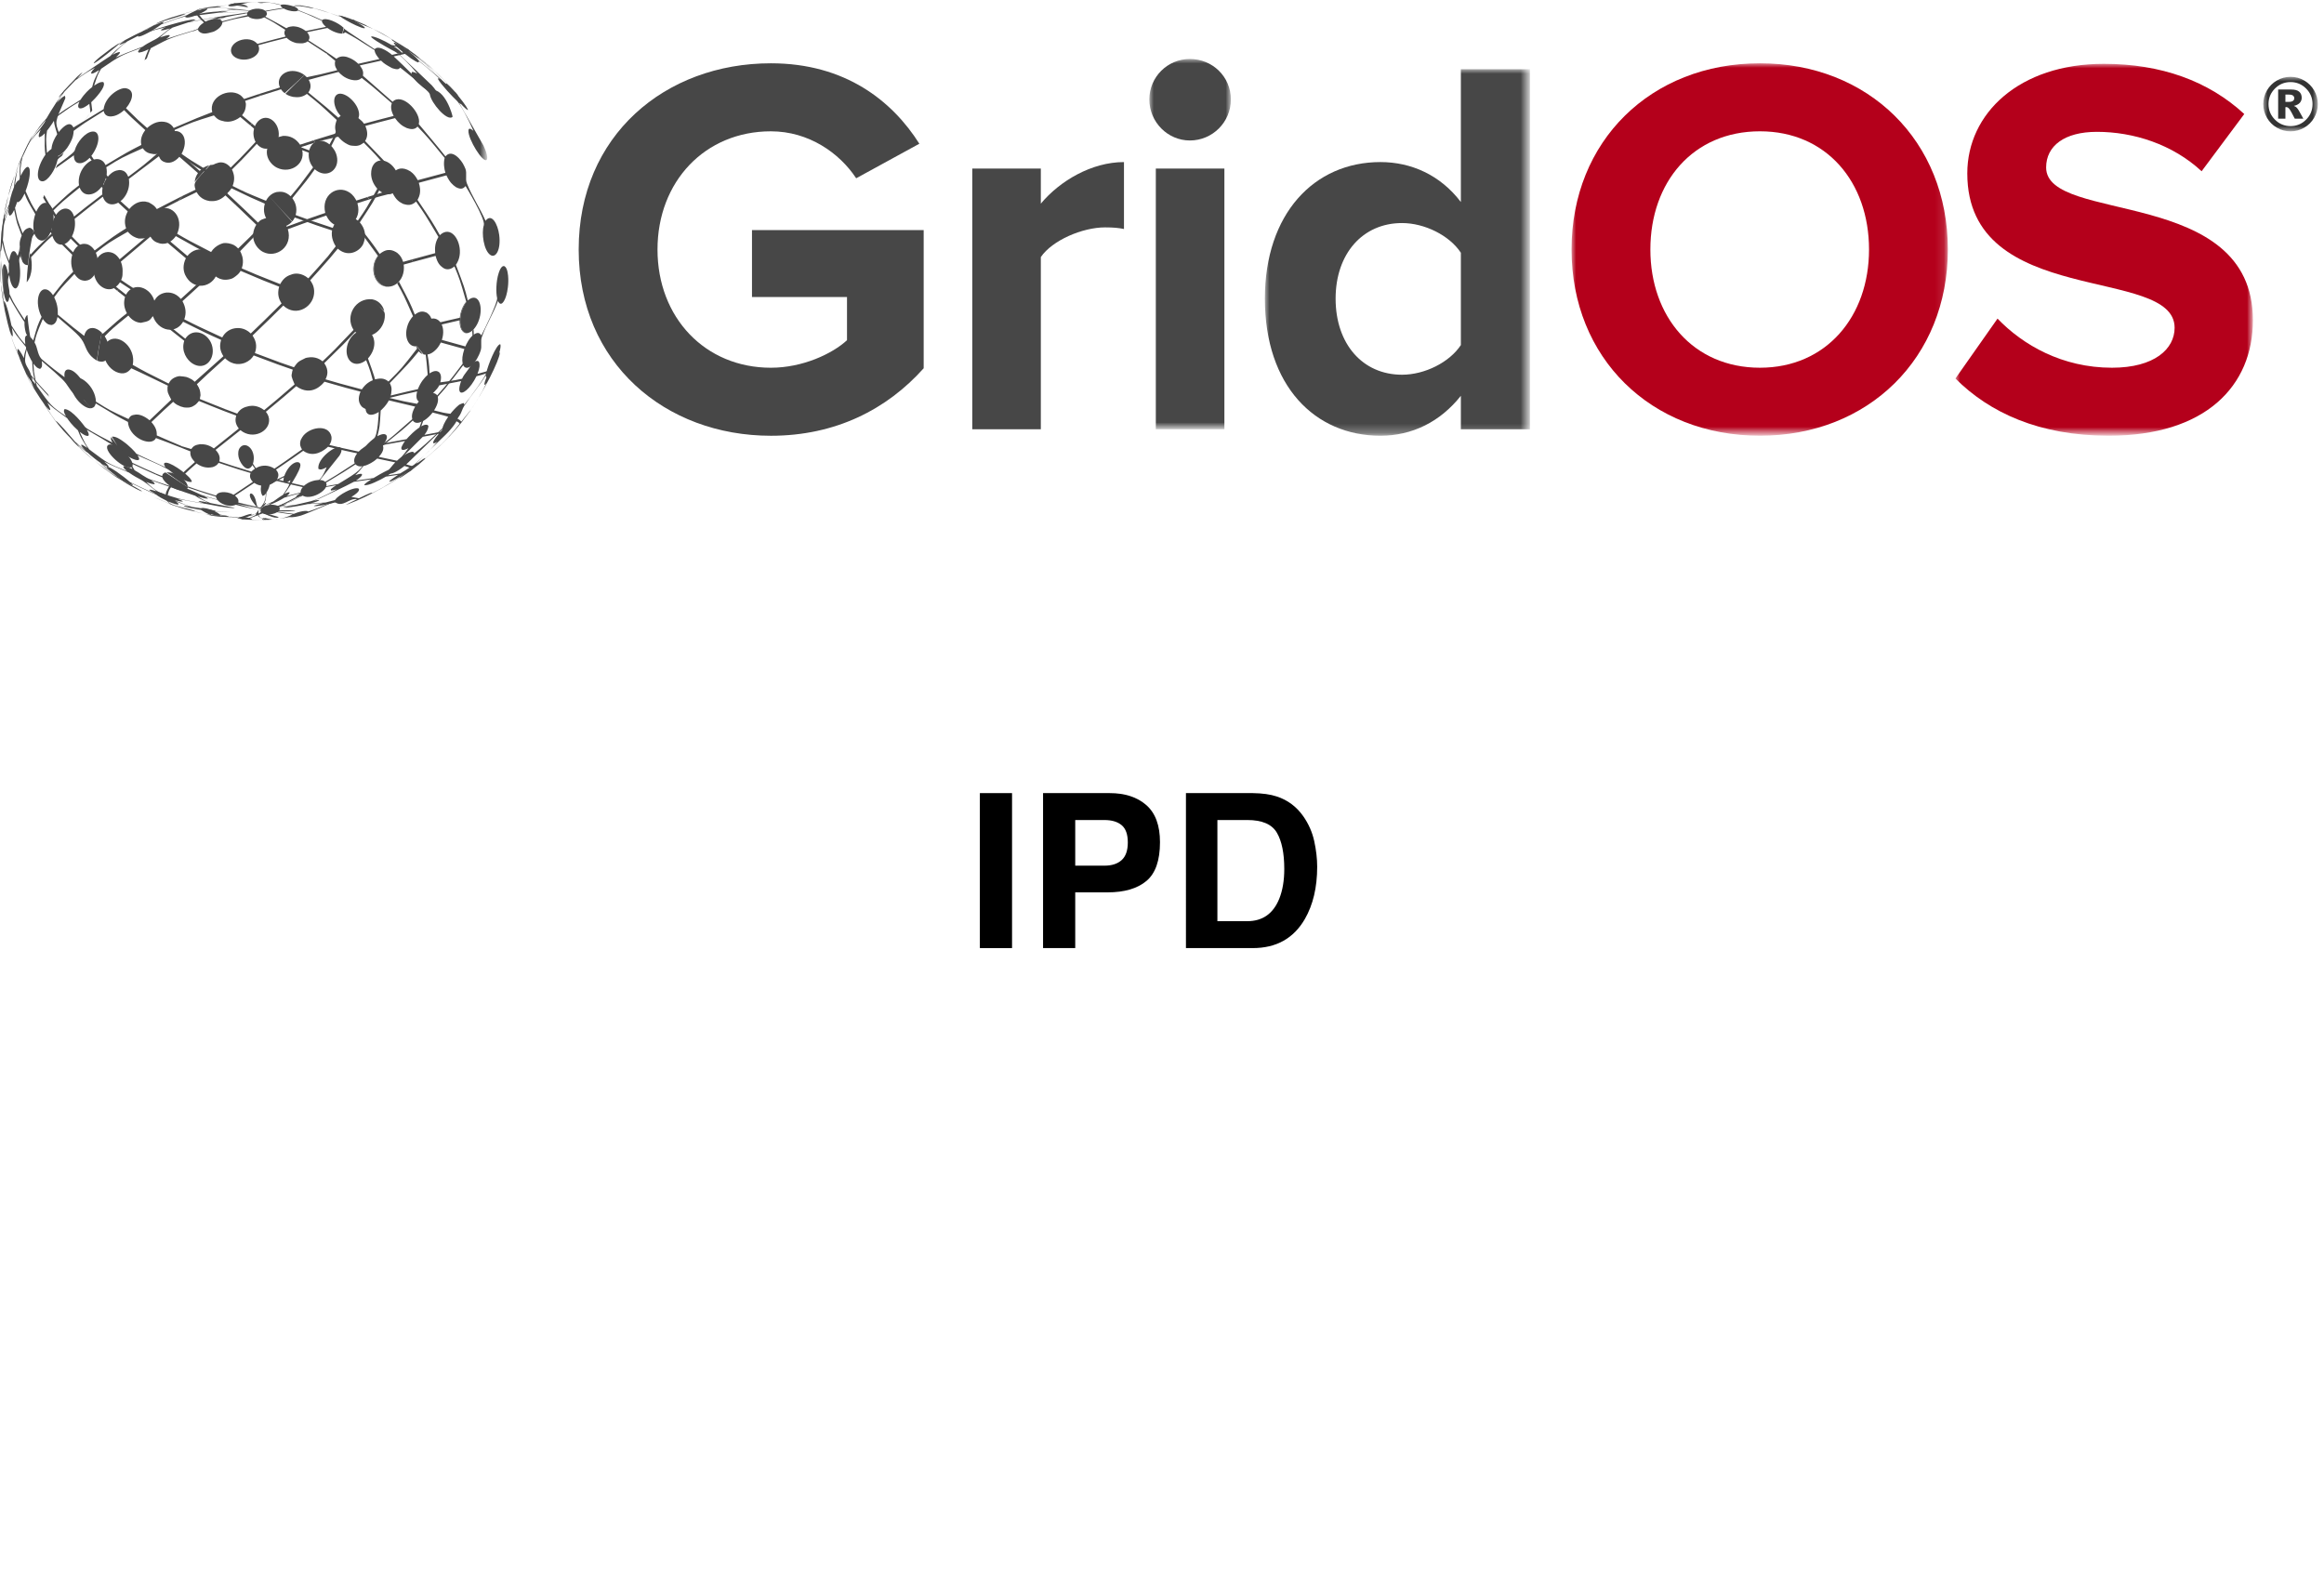 <?xml version="1.0" encoding="utf-8"?>
<!-- Generator: Adobe Illustrator 16.0.4, SVG Export Plug-In . SVG Version: 6.00 Build 0)  -->
<!DOCTYPE svg PUBLIC "-//W3C//DTD SVG 1.1//EN" "http://www.w3.org/Graphics/SVG/1.1/DTD/svg11.dtd">
<svg version="1.1" id="Layer_1" xmlns="http://www.w3.org/2000/svg" xmlns:xlink="http://www.w3.org/1999/xlink" x="0px" y="0px"
	 width="259px" height="175px" viewBox="0 0 259 175" enable-background="new 0 0 259 175" xml:space="preserve">
<g id="Page-1">
	<g id="gridos">
		<g id="Group-14" transform="translate(0, 0.174)">
			<g id="Fill-1">
				<path fill="#474747" d="M42.324,28.142l-0.01-0.014l0.009-0.008c0.102-0.089,0.202-0.16,0.315-0.222
					C42.523,27.967,42.426,28.042,42.324,28.142 M41.619,29.575c0.069-0.69,0.393-1.105,0.5-1.242
					c0.004,0.007,0.01,0.015,0.015,0.022c-1.095,1.581-0.089,3.566,1.312,3.418
					C42.225,31.931,41.503,30.742,41.619,29.575"/>
			</g>
			<g id="Fill-3">
				<path fill="#474747" d="M28.143,55.733c-0.438-0.653-0.326-0.96-0.122-0.901
					c0.126,0.035,0.264,0.199,0.369,0.438c0.042,0.097,0.073,0.188,0.087,0.233
					c0.06,0.191,0.082,0.391,0.139,0.581c0.05,0.167,0.164,0.374,0.197,0.546l-0.18-0.463
					c0.036,0.17,0.036,0.17,0.038,0.202c-0.002,0.001-0.006,0.004-0.009,0.007
					C28.591,56.32,28.294,55.96,28.143,55.733 M26.632,50.928c-0.068-0.226-0.157-0.662,0.015-1.061
					c0.431-0.777,1.277-0.41,1.547,0.436c0.173,0.541,0.058,0.979-0.004,1.215
					c0.812,1.212,0.843,1.26,1.112,1.887c0.205-0.271,0.237-0.271,0.541-0.277l0.006,0.003
					c0.173,0.14,0.226,0.183,0.23,0.577c0.924-0.52,0.96-0.539,1.604-0.836
					c0.53-1.434,1.581-1.833,1.78-1.336c0.234,0.588-1.75,3.324-1.771,3.35
					c0.23-0.123,0.468-0.25,0.589-0.174l0.001,0.003c-0.066,0.179-0.066,0.179-0.329,0.397
					c0.574-0.139,1.143-0.295,1.715-0.441c2.136-1.4,2.136-1.4,2.736-2.77
					c-0.574,0.311-0.674,0.275-0.918,0.191c-0.191-1.129,1.921-2.697,2.432-2.389
					c0.264,0.158,0.119,0.587-0.086,0.906l-2.5,3.125c0.32-0.135,0.634-0.242,0.755-0.134
					l0.002,0.004l0.005,0.021l-0.001,0.001l-0,0.003c-0.109,0.216-0.118,0.233-0.524,0.528
					l-0.028,0.021c1.345-0.269,1.371-0.274,2.143-0.404c2.46-1.486,2.46-1.486,3.39-3.091
					c-0.559,0.263-0.664,0.237-0.915,0.176c-0.291-0.689,1.299-2.023,1.524-2.179
					c0.433-0.298,0.527-2.912,0.527-2.938c-1.063,0.673-1.579,0.178-1.447-0.666
					c0-0.005,0.003-0.011,0.004-0.016l-0-0.018c0.118-0.684,0.466-1.301,1.034-1.833
					c-0.5-1.979-0.52-2.056-0.995-3.241c-1.26,0.971-2.307,0.094-2.168-1.27
					c0.168-1.658,1.861-2.677,2.744-1.651c0.388,0.45,0.63,1.591-0.373,2.731
					c0.738,2.054,0.767,2.134,1.001,3.266c0.666-0.443,0.996-0.313,1.237-0.219l0.011,0.009
					c0.28,0.235,0.401,0.467,0.287,1.075c1.955-0.474,1.955-0.474,3.026-0.71
					c0.322-0.828,0.754-1.29,1.094-1.6c-0.185-2.152-0.192-2.236-0.493-3.519
					c-1.291,0.955-2.069-0.22-1.875-1.465c0.136-0.869,0.553-1.344,0.731-1.546
					c-1.018-2.315-1.037-2.359-1.768-3.665c0.062-0.057,0.14-0.135,0.197-0.196
					c1.213,2.317,1.26,2.408,1.77,3.679c0.654-0.492,1.034-0.334,1.338-0.207l0.014,0.01
					c0.313,0.243,0.556,0.491,0.591,1.267c0.673-0.16,1.569-0.374,2.243-0.528l0.06,0.27
					c-0.696,0.162-1.625,0.378-2.32,0.544c-0.1,0.679-0.326,1.159-0.781,1.658
					c0.432,2.223,0.448,2.31,0.5,3.54c0.487-0.31,0.801-0.343,1.084-0.113l0.008,0.009
					c0.108,0.146,0.289,0.39,0.107,1.102c0.501-0.065,1.171-0.151,1.667-0.249l-0.041,0.248
					c-0.524,0.101-1.222,0.236-1.747,0.338c-0.258,0.565-0.852,0.875-1.103,1.446
					c-0.438,1-0.471,2.117-0.899,3.12c0.317-0.164,0.466-0.213,0.665-0.164
					c0.043,0.027,0.107,0.064,0.131,0.109l0.001,0.009c-0.036,0.44-0.226,0.698-0.445,0.997
					c0.347-0.064,0.81-0.15,1.156-0.217l-0.135,0.204c-0.36,0.067-0.84,0.158-1.201,0.225
					l-3.586,3.577c0.356-0.139,0.398-0.135,0.554-0.121c0.002,0.029,0.005,0.066,0.008,0.096
					l-0.004,0.006c-0.153,0.206-0.245,0.33-0.846,0.734c0.247-0.036,0.576-0.084,0.823-0.121
					l-0.2,0.147c-0.258,0.037-0.602,0.087-0.861,0.124c-0.625,0.373-2.043,1.094-2.432,0.935
					c0.102-0.141,0.152-0.211,0.815-0.634c-1.146,0.16-1.293,0.182-1.958,0.28
					c-0.667,0.384-3.784,1.841-3.81,1.853l-0.223,0.051c0.653-0.3,1.518-0.717,2.142-1.072
					c-0.377,0.113-0.46,0.12-0.659,0.14c-0.005-0.045-0.012-0.104-0.018-0.149
					c0.003-0.004,0.007-0.008,0.01-0.01l0.001-0.002c0.12-0.106,0.136-0.119,0.236-0.19
					l0.019-0.014c0.139-0.096,0.16-0.11,0.342-0.229c-1.337,0.235-1.39,0.244-2.134,0.399
					c-0.059,0.033-0.138,0.078-0.197,0.113l-0.044,0.023l-0.017,0.008
					c-0.483,0.263-0.97,0.452-1.232,0.554c-1.46,0.778-1.518,0.81-2.509,1.117
					c0.379-0.081,0.414-0.084,0.584-0.099c0.002,0.006,0.005,0.016,0.007,0.023l-0.003,0.002
					c-0.406,0.167-0.528,0.218-3.117,0.584l0.051-0.008c1.333-0.213,2.992-0.477,4.773-1.544
					c-0.44,0.141-0.474,0.146-0.659,0.172c0.07-0.165,0.084-0.198,0.5-0.462
					c-1.158,0.309-1.203,0.32-1.786,0.505c-0.947,0.593-1.815,0.866-1.824,0.868
					c0.109-0.104,0.109-0.104,0.372-0.289c-0.646,0.251-0.646,0.251-1.004,0.461
					c-0.155,0.117-0.264,0.191-0.423,0.297l0.056-0.059c0.513-0.551,0.771-0.971,0.752-1.736
					c-0.161,0.199-0.161,0.199-0.349,0.259c-0.35-0.442-0.143-1.274-0.14-1.282
					c0.163-0.509-0.726-1.773-1.002-2.148C27.603,52.624,26.841,51.582,26.632,50.928 M29.354,56.06
					c0.242-0.227,0.284-0.191,0.3-0.178h0c-0.005,0.033-0.018,0.119-0.31,0.364
					c0.621-0.327,0.645-0.34,1.116-0.53c0.625-0.451,0.801-0.57,1.081-0.744
					c0.664-0.984,0.664-0.984,0.828-1.629c-0.598,0.442-0.711,0.243-0.754,0.168l-0.003-0.008
					c-0.039-0.122-0.033-0.242,0.023-0.479c-1.048,0.512-1.089,0.532-1.576,0.826
					c-0.072,0.377-0.233,0.669-0.366,0.88C29.613,55.635,29.612,55.651,29.354,56.06 M42.055,48.444
					c0.698-0.386,0.914-0.198,0.985-0.138l0.003,0.005c0.224,0.259-0.097,0.741-0.218,0.923
					c1.355-0.262,1.355-0.262,2.481-0.463c0.068-0.078,0.139-0.154,0.21-0.23l0.02-0.023
					c0.641-0.672,1.024-0.926,1.208-1.049c0.69-1.893,0.704-1.929,0.899-3.096
					c-0.59,0.375-0.986,0.355-1.177-0.055l-0.006-0.018c-0.039-0.125-0.05-0.213-0.046-0.374
					l0.001-0.013c0.01-0.145,0.02-0.234,0.071-0.44l0.006-0.024
					c-1.869,0.422-1.942,0.438-3.019,0.705c-0.29,0.783-1.016,1.402-1.046,1.428
					C42.319,47.4,42.315,47.471,42.055,48.444 M39.595,52.787c0.627-0.235,0.732-0.153,0.757-0.07
					l-0,0.002c-0.006,0.201-0.434,0.506-0.689,0.67c1.218-0.18,1.218-0.18,1.964-0.285
					c0.336-0.206,1.003-0.603,1.703-0.932c1.457-1.424,1.514-1.479,2.184-2.396
					c-0.574,0.289-0.836,0.262-0.78-0.082l0.005-0.015c0.02-0.062,0.02-0.062,0.094-0.208
					c0.1-0.194,0.169-0.306,0.31-0.494c-2.164,0.385-2.448,0.447-2.469,0.457
					c-0.009,0.003-0.014,0.017-0.021,0.023c-0.518,0.609-1.123,0.97-1.351,1.105
					C40.352,52.012,40.314,52.068,39.595,52.787 M44.369,52.746l-0.495,0.076l0.414-0.18l0.314-0.051
					c0.653-0.426,1.358-0.762,2.028-1.157c-0.011,0.015-0.03,0.043-0.073,0.087l-0.006,0.006
					c-0.173,0.18-0.505,0.445-0.988,0.792c0.118-0.038,0.275-0.091,0.383-0.15l-0.221,0.161
					c-0.114,0.055-0.273,0.114-0.394,0.15c-0.962,0.65-1.785,1.057-1.95,1.027
					C43.37,53.444,43.515,53.314,44.369,52.746 M30.159,57.693c0.176,0.039,0.176,0.039,0.348,0.033
					l-0.139,0.008l-0.048,0.003c-0.125,0.007-0.293,0.013-0.419,0.019l-0.382,0.01l-0.05,0.002
					c-0.134-0.002-0.134-0.002-0.396,0.006h-0l0.11-0.006l0.146-0.008
					c-0.013-0.002-0.025-0.004-0.037-0.008c0.068-0.048,0.17-0.121,0.191-0.201
					C29.519,57.553,29.519,57.553,30.159,57.693 M28.813,56.631l0.12,0.033
					c1.065,0.286,1.065,0.286,1.073,0.291C29.989,56.968,29.609,56.924,28.813,56.631 M30.282,57.226
					c0.228,0.067,0.46,0.121,0.685,0.201c0.059,0.021,0.065,0.026,0.088,0.045
					c-0.001,0.006-0.003,0.014-0.005,0.02c-0.443,0.191-1.686-0.39-2.231-0.856l-0.005-0.005
					c0.192,0.125,0.438,0.311,0.646,0.409c-0.155-0.104-0.178-0.131-0.186-0.14
					c0.028-0.002,0.028-0.002,0.17,0.05C29.642,57.023,29.886,57.111,30.282,57.226 M18.953,55.978
					l-0.123-0.035c-0.465-0.19-1.085-0.445-1.542-0.652c0.086,0.035,0.173,0.068,0.26,0.102
					C17.968,55.572,18.527,55.813,18.953,55.978 M50.475,35.699l-0.06-0.27l0.827-0.188
					c0.081-0.701,0.321-1.307,0.714-1.8c0.004,0.016,0.009,0.037,0.013,0.053
					c-1.067,1.465-0.791,3.598,0.177,3.439c0.069-0.012,0.156-0.047,0.221-0.072
					c-0.57,0.307-0.841-0.133-0.957-0.32l-0.003-0.008c-0.141-0.303-0.188-0.556-0.186-1.003
					C50.998,35.581,50.699,35.648,50.475,35.699 M52.536,40.428c0.003-0.008,0.267-1.532,0.092-3.74
					c0.08-0.071,0.08-0.071,0.151-0.146c0.097,2.403,0.097,2.403-0.079,3.735
					c0.554-0.442,0.69-0.114,0.712-0.044l0.004,0.011c0.056,0.263,0.077,0.521-0.201,1.249
					c0.925-0.247,0.98-0.262,1.333-0.396c0.178-0.391,0.784-1.689,1.109-1.986
					c0.016,0.011,0.037,0.025,0.053,0.035c-0.074,0.871-1.769,4.29-3.4,6.596
					c0.025-0.035,0.059-0.08,0.084-0.114c-0.293,0.388-0.685,0.905-0.978,1.294
					c-0.434,0.503-0.995,1.188-1.447,1.674h-0.001c1.699-1.959,2.926-3.375,4.264-6.102
					c-0.11,0.154-0.131,0.171-0.2,0.226c-0.015-0.01-0.036-0.023-0.051-0.033
					c0.001-0.146,0.037-0.366,0.449-1.321c-0.732,0.244-0.732,0.244-1.329,0.393
					c-0.687,1.416-1.671,2.17-1.877,1.678c-0.128-0.305,0.094-0.93,0.167-1.135
					c-0.207,0.041-0.482,0.097-0.689,0.139l0.041-0.248l0.753-0.152l0.004-0.008
					C51.758,41.44,52.274,41.015,52.536,40.428 M48.324,48.28l0.135-0.204l0.628-0.125
					c0.403-0.46,0.997-1.089,1.529-1.473c0.306-0.199,0.418-0.201,0.378-0.003
					c-0.092,0.453-0.811,1.257-1.029,1.492c-0.082,0.088-0.192,0.203-0.278,0.287l-3.364,3.266
					c0.211-0.114,0.25-0.122,0.303-0.132c0.001,0.014,0.002,0.032,0.004,0.046
					c-0.444,0.247-1.034,0.581-1.487,0.81c0.047-0.029,0.095-0.06,0.143-0.09
					c0.374-0.237,0.374-0.237,0.876-0.543c1.683-1.525,1.749-1.584,2.576-2.555
					c-0.328,0.212-0.382,0.185-0.456,0.147c-0.039-0.119,0.052-0.341,0.625-1.04
					C48.731,48.199,48.499,48.246,48.324,48.28 M43.872,52.823l0.2-0.147l0.216-0.033l-0.414,0.18
					L43.872,52.823 M28.813,56.631c0.689-0.103,1.608-0.238,2.295-0.352
					c-0.037,0.008-0.085,0.019-0.122,0.026c1.144-0.132,1.165-0.134,1.844-0.197
					c0.172-0.036,0.344-0.075,0.515-0.114l0.061-0.014c1.337-0.303,1.337-0.303,1.997-0.549
					l0.223-0.051l-0.651,0.248c0.254-0.05,0.296-0.054,0.296-0.054
					c0.057-0.008,0.128-0.019,0.291-0.024c0.003,0.015,0.006,0.033,0.009,0.047l-0.004,0.002
					l-0.005,0.004l-0.003,0.006c-0.284,0.155-0.929,0.314-0.957,0.321l-0.04,0.011
					c1.107-0.075,1.107-0.075,1.715-0.108c2.083-0.552,2.301-0.61,2.545-0.604
					c-0.001,0.016-0.004,0.036-0.005,0.052c-0.658,0.453-3.337,1.027-3.851,0.946
					c0.07-0.062,0.079-0.069,1.041-0.323c-1.001,0.055-1.105,0.061-1.723,0.104
					c-0.086,0.02-0.173,0.037-0.261,0.057l-0.056,0.011c-0.786,0.163-2.836,0.542-4.9,0.556
					c0.199,0.001,0.397-0.002,0.596,0.005c-0.009,0.001-0.021,0.003-0.029,0.005h-0.007
					C29.524,56.642,29.306,56.648,28.813,56.631 M28.813,56.631c0.438,0.022,1.023,0.056,1.461,0.083
					c0.809,0.021,1.618-0.048,2.426,0.001c0.177,0.007,0.184,0.01,0.214,0.023
					c-0.037,0.016-0.113,0.047-0.754,0.075C31.035,56.857,30.103,56.762,28.813,56.631 M28.813,56.631
					h0.013c2.165-0.079,2.207-0.08,3.383-0.283c-0.116,0.014-0.233,0.024-0.35,0.035
					c-0.227,0.014-0.227,0.014-0.301,0.014c0.008-0.01,0.025-0.019,0.038-0.022l0.004-0.003
					c0.037-0.008,0.073-0.017,0.109-0.025l0.015-0.003c0.26-0.054,0.52-0.108,0.779-0.164
					l0.042-0.009l0.012-0.002c-1.216,0.115-2.422,0.311-3.636,0.45L28.813,56.631 M28.813,56.631
					c0.233,0.023,0.543,0.057,0.776,0.08c-0.108-0.01-0.217-0.021-0.324-0.033
					c-0.1-0.011-0.2-0.02-0.299-0.031c0.343,0.014,0.686,0.046,1.03,0.059
					C29.642,56.681,29.168,56.65,28.813,56.631"/>
			</g>
			<g id="Fill-5">
				<path fill="#474747" d="M29.455,57.55c-0.032,0.072-0.096,0.171-0.169,0.2
					c-0.015-0.013-0.034-0.029-0.049-0.041c0.003-0.018,0.008-0.041,0.011-0.059
					c-0.454-0.24-0.471-0.25-0.521-0.497c-0.082,0.12-0.126,0.114-0.188,0.106h-0.002
					c-0.032-0.054-0.045-0.076,0.033-0.229c-0.396,0.219-0.412,0.229-0.769,0.31l-0.002,0.001
					c-0.234,0.137-0.541,0.118-0.734,0.344c0.017,0.011,0.039,0.024,0.056,0.035
					c-0.312-0.022-0.727-0.054-1.038-0.082c-0.929-0.102-0.947-0.103-1.43-0.174
					c-0.301-0.049-0.702-0.111-1.002-0.166l0.125,0.02c-0.445-0.074-0.746-0.142-0.758-0.145h-0.003
					c0.062-0.003,0.062-0.003,0.291,0.021c-1.302-0.267-1.38-0.282-2.16-0.496
					c-0.749-0.17-1.218-0.338-2.471-0.784l-0.01-0.003l-0.033-0.014h-0.002
					c0.137,0.038,0.272,0.083,0.408,0.125c-0.062-0.023-0.146-0.056-0.209-0.08l0.124,0.035
					l0.29,0.107c1.521,0.456,1.755,0.526,3.711,0.623c0.837,0.094,1.736,0.145,2.651,0.143
					l-0.101,0.004c-1.677,0.05-4.531-0.299-4.556-0.303c0.685,0.175,0.698,0.181,0.805,0.227
					c-0.006,0.004-0.014,0.01-0.021,0.014h-0c-0.074-0.002-0.074-0.002-0.154-0.014
					l-0.013-0.001c-0.104-0.017-0.125-0.02-0.252-0.044c1.373,0.339,1.399,0.346,2.144,0.477
					c0.676,0.064,1.358,0.036,2.032,0.134c-0.05,0.063-0.05,0.063-0.284,0.081
					c1.062,0.055,1.082,0.057,1.591,0.032c0.432-0.113,0.831-0.347,1.291-0.358
					c-0.051,0.074-0.051,0.074-0.17,0.166c0.477-0.138,0.506-0.146,0.693-0.301
					c0.172-0.28,0.172-0.28,0.205-0.322c-0.039,0.531-0.058,0.799,0.451,0.984
					C29.309,57.586,29.348,57.551,29.455,57.55 M28.851,57.773l0.332-0.006l-0.11,0.006H28.851
					 M27.822,57.754c0.005,0.001,0.011,0.001,0.016,0.002c-0.118-0.006-0.276-0.012-0.395-0.018
					l0.057,0.003C27.608,57.746,27.715,57.751,27.822,57.754 M27.057,57.585
					c-0.196,0.021-0.399,0.021-0.517-0.001h-0.002c-0.011-0.003-0.024-0.009-0.034-0.014
					c0-0.005,0.001-0.013,0.001-0.019c0.034-0.021,0.066-0.032,0.191-0.067
					c-0.931,0.002-0.986,0.002-1.615-0.053c-0.183,0.004-0.286-0.002-0.405-0.009
					c-0.172-0.011-0.378-0.026-0.712-0.075l-0.014-0.003l-0.163-0.021
					c0.26,0.042,0.605,0.102,0.866,0.141c0.953,0.128,0.953,0.128,1.43,0.174
					c0.275,0.023,0.643,0.056,0.918,0.074c-0.009-0.014-0.022-0.032-0.032-0.047
					C26.997,57.642,27.031,57.609,27.057,57.585"/>
			</g>
			<g id="Fill-9">
				<path fill="#474747" d="M1.323,37.573l-0.042-0.132l-0.012-0.039l-0.236-0.895
					c-0.148-0.507-0.148-0.507-0.541-2.258C0.068,31.339,0.023,31.035,0,28.866
					c0.131-3.116,0.134-3.176,0.418-4.867c0.633-2.968,0.646-3.025,1.198-4.622
					c1.072-2.715,1.114-2.821,1.921-4.31l0.071-0.128l0.004-0.007l-0.006,0.017l-0,0.001
					l-0.076,0.166l-0.007,0.016c-0.041,0.088-0.095,0.206-0.136,0.293
					c1.041-1.554,1.061-1.583,1.806-2.428c0.332-0.636,1.938-3.068,1.947-3.078l0.862-0.942L7.988,8.992
					c-0.983,1.038-1.371,1.58-1.662,2.322c0.517-0.603,0.622-0.662,0.903-0.818
					c0.071,0.255,0.071,0.255-0.008,0.42l-0.003,0.012c-1.095,2.484-1.095,2.484-0.673,3.614
					c1.175-1.424,1.524-0.734,1.639-0.507c1.133-0.662,2.238-1.371,3.365-2.042
					c0.166-1.401,1.724-2.415,2.449-2.34c1.054,0.176,0.843,1.296,0.043,2.233
					c1.376,1.353,1.376,1.353,2.353,2.208c0.697-0.63,1.426-0.844,2.167-0.637l0.01,0.001
					c0.213,0.085,0.27,0.107,0.463,0.25l0.023,0.02c0.187,0.185,0.23,0.228,0.297,0.361
					c2.737-1.167,2.737-1.167,4.298-1.768c-0.416-1.654,1.813-2.743,3.086-1.921
					c0.165,0.106,0.34,0.306,0.464,0.458c0.492-0.165,1.149-0.384,1.642-0.548l0.222,0.176
					l-1.75,0.584c0.105,0.318,0.105,0.318,0.067,0.663c-0.045,0.293-0.078,0.504-0.407,0.943
					l1.093,0.914l-0.201,0.19l-1.086-0.913c-0.731,0.56-1.387,0.555-1.713,0.502L25.05,13.367
					c-0.666-0.136-0.825-0.25-1.213-0.678c-2.385,0.744-2.385,0.744-4.381,1.623
					c0.168,0.629,0.048,1.142-0.415,1.769c1.81,1.558,2.187,1.882,3.214,2.79
					c0.358-0.353,0.599-0.495,1.073-0.633c-0.49,0.562-1.141,1.314-1.636,1.872
					c0.077-0.464,0.122-0.585,0.369-0.995c-1.92-1.685-1.92-1.685-3.226-2.807
					c-0.752,0.672-1.406,0.721-1.728,0.691l-0.023-0.003c-0.591-0.076-0.865-0.227-1.171-0.648
					c-2.392,1.068-2.392,1.068-4.065,2.115l0.001,0.008c0.134,0.66,0.031,1.218-0.357,1.926
					c1.665,1.6,1.879,1.806,2.914,2.725c0.734-0.868,1.412-0.848,1.776-0.836l0.014,0.001
					l0.061,0.021c0.092,0.016,0.215,0.038,0.304,0.064l0.011,0.005c0.528,0.29,0.664,0.402,0.908,0.751
					c0.863-0.448,2.015-1.046,2.886-1.479l-0.473,0.567c-0.685,0.352-1.601,0.814-2.28,1.176
					c0.378,1.078,0.045,1.56-0.559,2.435c-0.614,0.564-0.943,0.589-1.473,0.585l-0.014-0.001
					l-0.015,0l-0.057,0.003l-0.057-0.014l-0.021-0.002l-0.028-0.01
					c-0.244-0.055-0.718-0.224-1.145-0.74c-2.177,1.253-2.177,1.253-3.564,2.344
					c0.277,0.682,0.299,1.282,0.076,2.008c0.731,0.604,1.709,1.409,2.449,2.004l-0.121,0.247
					c-0.735-0.592-1.714-1.385-2.44-1.988c-0.439,0.774-0.863,0.821-1.173,0.855H9.454
					c-0.31-0.031-0.696-0.072-1.157-0.758c-1.558,1.639-1.558,1.639-2.257,2.598l0.005,0.007
					c0.311,0.659,0.426,1.219,0.399,1.931c1.787,1.486,1.787,1.486,2.939,2.365
					c0.274-1.161,1.196-0.842,1.235-0.827l0.008,0.001c0.329,0.133,0.416,0.189,0.721,0.469
					c-0.198,0.924-0.432,2.164-0.554,3.102c-0.541-0.295-0.949-0.762-1.212-1.385
					c-0.5-1.186-0.5-1.186-3.169-3.467c-0.101,0.479-0.254,0.814-0.667,0.894l-0.012,0.001
					c-0.335-0.021-0.588-0.135-0.961-0.673c-0.689,1.628-0.716,1.692-0.924,2.622
					c0.357,0.56,0.304,1.29,0.755,1.811c0.004,0.004,0.862,0.791,2.593,2.057
					c-0.151-1.193,0.697-0.891,1.106-0.57c1.087,0.853,1.854,2.82,1.207,3.098
					C9.123,44.556,8.296,43.961,7.739,43.117c-0.597-0.902-0.597-0.902-3.088-3.062
					c0.079,0.576,0.04,0.68-0.161,0.873l-0.007,0.004l-0.037,0.006H4.445l-0.004-0.001
					c-0.312-0.114-0.338-0.124-0.687-0.552l-0.025-0.03l0.057,0.903l-0.137-0.139l-0.065-0.979
					l-0.125-0.211l-0.024-0.049l-0.008-0.015c-0.312-0.561-0.46-1.079-0.549-1.39
					c-1.058-1.284-1.122-1.361-1.554-2.112c0.078,0.454,0.13,0.79,0.081,0.968l-0.002,0.001
					c-0.147-0.165-0.147-0.165-0.299-0.599C1.169,36.986,1.257,37.321,1.323,37.573 M0.342,24.465
					c0.077-0.487,0.131-0.739,0.167-0.769l0.019,0.031l0.001,0.004
					c0.017,0.238,0.007,0.432,0,0.574c0.646-1.801,0.658-1.835,1.213-2.833
					c0.084-0.812,0.345-1.493,0.458-1.784c-0.018-1.3-0.019-1.351,0.171-2.069
					c-0.369,0.795-0.419,0.884-0.443,0.927l-0.001,0.003l0.005-0.031l-0.316,0.859
					c-0.868,2.833-0.902,2.944-1.198,4.622l-0.079,0.484C0.34,24.478,0.341,24.47,0.342,24.465
					 M2.314,19.423c0.429-0.923,0.817-1.241,0.967-0.792c0.084,0.25,0.101,1.093-0.43,2.492
					c0.658,1.463,0.658,1.463,1.192,2.294c0.322-0.688,0.623-0.976,1.038-0.992l0.008-0
					l0.024,0.012c0.223,0.048,0.504,0.167,0.706,0.661c1.788-1.68,1.822-1.711,2.986-2.614
					c-0.303-1.863,1.591-3.513,2.604-2.731c0.195,0.15,0.274,0.308,0.357,0.475
					c2.436-1.456,2.482-1.483,3.985-2.25c-0.187-0.801,0.268-1.42,0.439-1.653
					c-1.56-1.414-1.653-1.498-2.355-2.225c-0.651,0.579-1.129,0.681-1.474,0.706h-0.01
					c-0.657,0.006-0.756-0.441-0.793-0.61c-2.156,1.345-2.24,1.397-3.349,2.215
					c-0.008,0.584-0.252,1.214-0.747,1.928c-0.889,1.169-1.581,1.113-1.713,0.391l-0.007-0.02
					C5.729,16.38,5.707,15.83,6.376,14.781c-0.359-1.209-0.374-1.256-0.381-1.896
					c-0.51,0.628-0.742,0.769-0.872,0.82l-0.003,0.001c-0.026,0.001-0.061,0.003-0.086,0.005
					C4.979,13.63,4.946,13.58,5.103,13.19c-1.566,1.911-1.566,1.911-2.614,4.179
					C2.258,18.622,2.249,18.671,2.314,19.423 M0.541,34.42c-0.136-0.792-0.115-0.945-0.101-1.046
					c0.31,0.192,0.75,2.304,0.835,2.726c0.86,1.334,0.876,1.359,1.548,2.117
					c-0.087-0.663-0.094-1.283,0.507-0.856c0.159,0.113,0.287,0.283,0.371,0.396l0.006,0.01
					c0.46-1.629,0.478-1.693,0.926-2.625c-0.834-1.658-0.3-3.402,0.631-3.024
					c0.31,0.126,0.516,0.425,0.64,0.603c1.286-1.632,1.336-1.695,2.257-2.617
					c-0.374-0.87-0.183-1.606-0.111-1.884c-1.596-1.576-1.692-1.67-2.419-2.519
					c-0.705,1.558-1.532,0.831-1.759,0.265c-0.011-0.028-0.024-0.067-0.034-0.096
					c-1.763,2.547-1.75,2.644-1.671,3.273l0.009,0.045c0.02,0.256,0.054,0.511,0.065,0.768
					c0.017,0.519-0.017,0.815-0.037,0.992c-0.124,0.894-0.426,1.253-0.735,0.873
					c-0.237-0.292-0.324-0.704-0.388-1.004c-0.082-0.533-0.128-0.905-0.091-1.565l0.001-0.063
					c-0.58-1.489-0.591-1.518-0.714-2.346c-0.117,0.851-0.149,0.938-0.201,1.028
					c-0.027-0.071-0.051-0.132-0.023-0.692l-0.007,0.116L0,28.866c0.119,3.092,0.124,3.212,0.43,5.04
					C0.463,34.06,0.508,34.265,0.541,34.42 M1.02,28.901c0.231-1.517,0.666-1.027,0.715-0.966
					C1.841,28.067,2,28.422,2.001,28.425l0.004,0.02l0.002,0.004c0.976-1.763,1.014-1.832,1.764-2.835
					c-0.167-0.88,0.071-1.638,0.16-1.924c-0.886-1.512-0.902-1.541-1.193-2.299
					c-0.376,0.833-0.63,0.931-0.713,0.963L2.021,22.355c-0.254,0.044-0.291-0.303-0.291-0.647
					c-0.845,1.694-0.934,1.871-1.213,2.833c-0.193,0.664-0.118,1.354-0.201,2.029
					C0.642,28.059,0.647,28.088,1.02,28.901 M8.15,27.942c0.238-0.522,0.703-1.102,1.567-0.895
					l0.026,0.007c0.166,0.063,0.264,0.112,0.438,0.255l0.013,0.012
					c0.122,0.106,0.212,0.2,0.341,0.393l0.015,0.026c2.07-1.549,2.151-1.61,3.504-2.467
					c-0.285-0.798-0.054-1.43,0.18-1.892c-1.943-1.769-1.943-1.769-2.915-2.727
					c-0.619,0.796-1.191,0.834-1.407,0.848H9.901c-0.695,0.016-0.944-0.576-1.026-0.771
					c-1.962,1.603-2.039,1.666-2.998,2.624c0.084,0.359,0.222,0.959-0.135,2.072
					C7.2,27.037,7.2,27.037,8.15,27.942 M12.201,5.368l0.323-0.239l0.218-0.148L12.413,5.22
					c0.121-0.084,0.736-0.507,0.912-0.574c0.004,0.002,0.011,0.005,0.016,0.007
					c-0.095,0.146-2.638,2.235-2.902,2.23C10.438,6.845,10.526,6.587,12.201,5.368 M16.921,2.781
					c0.292-0.172,0.672-0.42,0.979-0.564l0.013-0.005l0.152-0.062
					c-0.286,0.142-0.666,0.34-0.927,0.525c0.574-0.273,1.021-0.437,1.085-0.398h0.002
					c0.003,0.007,0.007,0.016,0.011,0.022c-0.028,0.051-0.035,0.065-0.155,0.167
					c0.461-0.169,1.075-0.4,1.54-0.56L19.6,1.955c-0.488,0.176-1.141,0.407-1.625,0.594
					c-0.824,0.626-2.39,1.502-2.601,1.33C15.359,3.698,15.389,3.68,16.921,2.781 M22.949,55.986
					l-0.658-0.102l-0.218-0.064l0.644,0.105c-0.451-0.129-0.516-0.174-0.597-0.23
					c0.103-0.021,0.103-0.021,0.201-0.014l0.007,0.002c0.209,0.025,0.394,0.059,0.859,0.154
					c-0.925-0.429-0.98-0.454-1.435-0.76c-1.602-0.521-3.172-1.129-4.764-1.675l-0.178-0.124
					c2.004,0.676,2.004,0.676,3.08,1.007c-0.277-0.17-0.333-0.228-0.404-0.327
					c0.014-0.021,0.032-0.051,0.046-0.071c0.359-0.011,1.337,0.356,2.905,1.093
					c0.323,0.151,3.293,0.914,3.323,0.922c-0.334-0.125-0.385-0.166-0.44-0.21
					c0.126-0.018,0.173-0.024,1.212,0.307c0.826,0.263,1.517,0.476,2.255,0.626
					c-1.387-0.248-1.759-0.314-6.019-1.487c0.297,0.146,0.329,0.171,0.407,0.232
					c-0.017,0.013-0.036,0.035-0.056,0.04L23.113,55.409c-0.175-0.015-0.402-0.047-1.091-0.247
					c0.859,0.498,0.875,0.508,1.441,0.732c0.9,0.189,1.809,0.341,2.708,0.536
					C25.995,56.484,25.291,56.451,22.949,55.986 M14.242,50.679l0.19,0.518l-0.328-0.365l-0.1-0.303
					c-0.307-0.206-0.572-0.383-1.538-2.031c0.42-0.092,1.091,0.403,1.12,0.424l0.02,0.012
					c0.898,0.613,1.49,1.334,1.496,1.341c0.03,0.037,0.06,0.099,0.1,0.123
					c0.033,0.02,1.349,0.646,3.255,1.513c-0.262-0.35-0.226-0.542,0.097-0.514
					c0.739,0.064,2.849,1.647,2.821,2.117c-0.254,0.154-1.14-0.305-1.406-0.449
					c-0.505-0.273-0.877-0.732-1.383-1.005c-1.056-0.569-2.18-0.987-3.262-1.497
					c0.319,0.477,0.152,0.547,0.025,0.547h-0.009C14.998,51.117,14.468,50.81,14.242,50.679
					 M31.813,10.277c0.62-0.641,1.463-1.48,2.119-2.085c0.081,0.068,0.185,0.164,0.26,0.239
					c1.482-0.304,1.482-0.304,3.392-0.78c-0.287-0.459-0.302-0.686-0.226-1.051
					c-0.293-0.239-0.684-0.559-0.977-0.799l0.105-0.112l1.004,0.688
					c0.525-0.447,1.193-0.228,1.544-0.057l0.008,0.003c0.213,0.104,0.257,0.126,0.475,0.269
					l0.026,0.02c0.166,0.124,0.211,0.157,0.385,0.323c1.501-0.343,1.501-0.343,2.359-0.53
					l-0.139-0.162l-0.021-0.032l-0.011-0.013c-0.309-0.396-0.346-0.604-0.377-0.788
					c-2.092-1.333-2.092-1.333-3.251-1.979c-0.087,0.065-0.224,0.128-0.332,0.146
					c0.06-0.174,0.149-0.404,0.199-0.582c0.105,0.151,0.105,0.151,3.398,2.311
					c0.5-0.588,1.926,0.62,1.939,0.633c0.839-0.186,0.927-0.206,1.227-0.281
					c-0.896-0.76-0.987-0.943-1.059-1.091c0.178,0.023,0.399,0.052,1.459,0.813
					c0.027-0.033,0.062-0.076,0.089-0.109c0.936,0.704,2.153,1.682,3.04,2.447
					c0.794,0.789,1.832,1.863,2.573,2.701l0.031,0.071c0.902,1.101,1.048,1.442,1.118,1.606
					c-0.552-0.158-2.116-2.353-2.13-2.375c-0.268-0.394-1.506-1.636-3.313-3.05
					c-0.044,0.034-0.103,0.079-0.147,0.112c-0.073-0.034-0.173-0.074-0.244-0.113l-0.012-0.006
					c-0.364-0.211-0.636-0.39-1.195-0.835c-0.653,0.155-0.653,0.155-1.247,0.285
					c1.37,1.264,2.642,2.629,4.01,3.895c0.027-0.048,0.063-0.112,0.09-0.16
					c1.63-0.273,2.501,2.959,2.455,3.001c-0.609,0.555-2.411-1.59-2.527-2.49
					c-0.062-0.482-3.179-2.896-3.311-2.998c-0.141,0.156-0.243,0.269-0.842,0.075l-0.016-0.005
					l-0.085-0.033L43.654,7.396l-0.006-0.002c-0.598-0.333-0.821-0.458-1.143-0.777L42.467,6.586
					c-1.087,0.24-1.537,0.339-2.371,0.532c0.379,0.504,0.415,0.752,0.353,1.152
					c1.093,0.976,2.212,1.922,3.304,2.899c0.994-1.031,2.971,0.969,2.952,2.198
					c-0.001,0.085-0.026,0.199-0.038,0.284c0.992,1.202,2.016,2.377,2.977,3.604
					c0.745-0.905,1.82,0.463,2.06,1.021l0.015,0.023c0.046,0.097,0.106,0.227,0.146,0.326
					c0.206,0.527-0.039,1.099,0.165,1.626c0.564,1.458,1.456,2.755,2.083,4.182
					c0.67-0.899,1.358,0.344,1.519,1.56c0.216,1.635-0.37,2.653-0.981,2.249
					c-0.75-0.495-1.007-2.456-0.732-3.313c0.221-0.688-2.011-4.328-2.034-4.365
					c-0.217,0.245-0.461,0.439-1.06,0.127l-0.017-0.012c-0.368-0.258-0.679-0.519-1.055-1.309
					c-1.845,0.487-1.996,0.527-3.079,0.826c0.295,0.945,0.092,1.493-0.145,1.903
					c1.609,2.397,1.706,2.541,2.489,3.936c1.199-1.127,2.314,0.486,2.232,1.995
					c-0.039,0.713-0.332,1.145-0.442,1.307c0.94,2.48,0.978,2.577,1.325,3.975
					c0.936-0.807,1.543,0.088,1.421,1.366c-0.148,1.563-1.325,2.782-1.967,2.037
					c-0.424-0.492-0.487-2.028,0.382-3.222c-0.715-2.492-0.729-2.539-1.323-3.974
					c-0.592,0.507-1.071,0.289-1.249,0.17l-0.016-0.011c-0.345-0.254-0.625-0.514-0.834-1.333
					c-0.754,0.202-1.76,0.471-2.514,0.676l-0.156-0.271c0.786-0.214,1.834-0.499,2.621-0.709
					c-0.052-0.627-0.011-1.174,0.365-1.805c-1.454-2.449-1.511-2.545-2.493-3.943
					c-0.557,0.512-1.002,0.385-1.433,0.262l-0.02-0.008c-0.433-0.22-0.771-0.435-1.163-1.198
					c-0.783,0.198-1.827,0.462-2.599,0.702l-0.216-0.263c0.8-0.247,1.866-0.576,2.668-0.815
					c-0.191-0.719-0.15-1.232,0.142-1.771c-1.999-2.26-1.999-2.26-3.215-3.479
					c-0.145,0.121-0.483,0.405-1.017,0.359c-0.285-0.009-0.35-0.021-0.514-0.058l-0.023-0.008
					c-0.216-0.078-0.774-0.327-1.29-0.952c-0.764,0.176-1.788,0.397-2.536,0.632l-0.24-0.224
					c0.77-0.238,1.795-0.557,2.567-0.788c-0.23-0.627-0.116-0.989,0.042-1.489
					c-1.828-1.704-1.828-1.704-3.32-2.905c-0.586,0.443-1.114,0.382-1.539,0.334l-0.023-0.006
					C32.364,10.552,32.145,10.498,31.813,10.277 M38.572,2.086c-0.393-0.225-0.393-0.225-0.694-0.48
					c0.13-0.046,1.227,0.405,1.37,0.47l0.007,0.003c0.036-0.009,0.084-0.021,0.12-0.029
					c0.002-0.004,0.005-0.009,0.008-0.013l0.012,0.005l0.219,0.087
					c-0.035,0.028-0.097,0.039-0.141,0.049c0.155,0.072,0.155,0.072,0.373,0.181l0.037,0.021
					c0.187,0.098,0.297,0.161,0.44,0.251c0.417,0.272,0.364,0.331,0.295,0.341
					c-0.284,0.042-1.57-0.601-1.952-0.834C38.636,2.12,38.604,2.104,38.572,2.086 M37.707,12.95
					c0.326-0.322,0.924-0.613,1.92-0.165l0.03,0.017c0.111,0.059,0.146,0.085,0.34,0.233
					c0.273,0.213,0.407,0.348,0.573,0.578c2.133-0.57,2.133-0.57,3.304-0.865
					c-0.368-0.717-0.312-1.122-0.208-1.422c-2.122-1.848-2.122-1.848-3.358-2.815
					c-0.349,0.351-0.867,0.278-1.225,0.192L39.071,8.699c-0.694-0.189-1.138-0.617-1.34-0.854
					c-1.97,0.504-2.131,0.545-3.327,0.875c0.429,0.74,0.073,1.246-0.044,1.413
					C36.389,11.792,36.554,11.927,37.707,12.95 M43.897,19.003c0.333-0.351,0.918-0.65,1.824-0.087
					l0.029,0.02c0.189,0.139,0.294,0.237,0.451,0.422l0.011,0.014
					c0.13,0.166,0.206,0.27,0.329,0.509l0.015,0.028c1.973-0.536,1.973-0.536,3.085-0.826
					c-0.147-0.435-0.23-1.114-0.084-1.654c-1.833-2.238-1.868-2.281-3.025-3.497
					c-0.34,0.402-0.839,0.288-1.185,0.167l-0.012-0.003c-0.535-0.229-0.915-0.549-1.311-1.104
					c-1.883,0.484-2.125,0.546-3.307,0.869c0.042,0.093,0.046,0.103,0.104,0.284l0.016,0.03
					c0.073,0.289,0.208,0.826-0.148,1.366C42.706,17.625,42.827,17.75,43.897,19.003 M49.762,9.29
					c-0.064-0.118-0.065-0.13-0.067-0.171c0.062,0.003,0.095,0.005,0.437,0.342l0.016,0.016
					c0.245,0.25,0.426,0.449,0.719,0.79l-0.031-0.069c-0.699-0.76-1.644-1.763-2.386-2.48
					c-0.825-0.709-1.947-1.631-2.814-2.288c-0.001,0.02-0.001,0.046-0.002,0.066
					c-0.027,0.015-0.062,0.034-0.089,0.049c0.778,0.593,1.04,0.923,1.125,1.032
					C48.62,8.177,48.737,8.272,49.762,9.29 M23.964,56.798c-3.394-0.231-6.553-1.203-9.336-2.784
					c-1.972-1.209-2.382-1.46-4.113-2.83c-1.979-1.753-2.185-1.937-3.435-3.342l-0.928-1.121
					c-0.389-0.545-0.892-1.285-1.233-1.863c-0.59-0.799-1.594-2.484-1.6-2.497l-0.151-0.29
					c0.191,0.312,0.434,0.738,0.649,1.034c-0.31-0.599-0.336-0.743-0.363-0.896
					c0.024-0.007,0.058-0.015,0.083-0.021l0.001,0.001c0.119,0.099,0.119,0.099,0.178,0.164
					L3.729,42.367c0.089,0.104,0.114,0.133,0.238,0.295c-0.104-0.461-0.251-1.076-0.317-1.543
					l0.137,0.139c0.085,0.48,0.195,1.124,0.321,1.596c1.562,2.201,1.562,2.201,3.243,3.366
					c-0.288-0.53-0.251-0.608-0.164-0.8c0.85-0.006,2.253,1.941,2.266,1.961
					c0.132,0.193,1.169,0.79,3.084,1.773c-0.226-0.371-0.199-0.45-0.144-0.608
					c0.372,0.521,0.868,1.216,1.251,1.728c-1.195-0.945-1.195-0.945-3.97-2.551
					c0.22,0.385,0.217,0.469,0.213,0.607c-0.027,0.025-0.055,0.078-0.092,0.082l-0.006,0.002
					c-0.2-0.001-0.403-0.074-0.902-0.453c0.572,1.25,0.584,1.273,1.051,1.944
					c0.089,0.067,0.176,0.135,0.265,0.202l0.024,0.019c1.789,1.343,1.789,1.343,3.938,2.213
					c-0.295-0.247-0.335-0.312-0.432-0.466c0.017-0.03,0.04-0.07,0.057-0.101
					c0.051,0.003,0.119,0.003,0.168,0.014l0.002-0.001c0.134,0.037,0.162,0.044,0.349,0.117
					l0.025,0.012c0.16,0.068,0.208,0.089,0.42,0.192c-0.214-0.372-0.484-0.88-0.653-1.274
					l0.328,0.365c0.161,0.315,0.377,0.736,0.568,1.035c0.616,0.327,1.141,0.812,1.811,1.047
					l0.178,0.124l-0.144-0.05c0.376,0.273,0.379,0.297,0.396,0.426
					c-0.01,0.004-0.024,0.008-0.034,0.012h-0.006c-0.189-0.013-0.326-0.021-0.916-0.254
					c0.78,0.723,0.78,0.723,1.447,1.15l0.008,0.003c2.177,0.751,2.177,0.751,4.333,1.13
					l0.218,0.064c-0.751-0.13-1.753-0.309-2.501-0.455c0.452,0.174,0.485,0.197,0.592,0.271
					c-0.005,0.006-0.012,0.016-0.018,0.021l-0.003,0.002c-0.169,0-0.291,0-0.915-0.15
					c1.211,0.511,1.234,0.521,1.958,0.749c0.873,0.146,1.752,0.243,2.619,0.419
					C23.998,56.741,23.981,56.781,23.964,56.798 M1.323,37.573l0.063,0.204l-0.106-0.336L1.323,37.573
					 M20.8,56.355c-0.114-0.035-0.183-0.057-0.273-0.098c-0.016-0.007-0.038-0.017-0.054-0.023
					c0.081-0.049,0.081-0.049,0.695,0.05c-3.849-1.364-4.355-1.626-4.536-1.864
					c0.097-0.035,0.137-0.051,0.849,0.183c-0.662-0.471-1.247-1.049-1.979-1.423
					c-0.596-0.307-0.98-0.578-1.144-0.694c-1.749-0.728-1.854-0.771-2.734-1.208
					c0.25,0.229,0.378,0.353,0.465,0.493c0.013,0.025,0.027,0.062,0.026,0.091l-0,0.002
					c-0.209-0.01-0.587-0.244-0.73-0.332c1.54,1.4,1.54,1.4,3.657,2.574
					c0.707,0.393,0.733,0.418,0.798,0.479c-0.144,0.005-0.935-0.382-2.118-1.107l-0.012-0.007
					l0.918,0.544C16.525,55.092,18.597,55.887,20.8,56.355 M13.5,53.339
					c-0.308-0.194-0.558-0.358-0.745-0.487c-0.039-0.027-0.078-0.055-0.116-0.084
					c0.054,0.01,0.054,0.01,0.464,0.245c-1.238-0.955-1.312-1.013-1.924-1.616
					c-0.447-0.305-0.956-0.709-1.396-1.112c-1.168-0.829-1.237-0.878-1.733-1.382
					c0.075,0.078,0.15,0.156,0.226,0.232c0.661,0.625,1.544,1.459,2.238,2.049
					c0.873,0.67,2.06,1.533,2.974,2.147C13.484,53.328,13.497,53.336,13.5,53.339 M9.597,50.105
					c-0.391-0.385-0.575-0.625-0.546-0.712c0.023-0.007,0.057-0.003,0.08,0.001l0.01,0.003
					c0.048,0.021,0.05,0.021,0.16,0.083c0.156,0.086,0.279,0.166,0.437,0.277
					c-0.744-1.197-0.773-1.244-1.052-1.965c-0.691-0.605-1.05-1.135-1.203-1.359
					c-1.444-1.047-1.531-1.109-2.208-1.722c0.326,0.604,0.343,0.749,0.317,0.81H5.589
					c-0.04,0.011-0.123,0.031-0.528-0.478c0.377,0.616,0.912,1.418,1.344,1.996l0.632,0.755
					c0.367,0.422,0.646,0.719,0.831,0.916C8.843,49.601,8.862,49.619,9.597,50.105"/>
			</g>
			<g id="Group-13" transform="translate(10.65, 0)">
				<g id="Fill-11">
					<path fill="#474747" d="M8.95,1.955l0.02-0.049l1.187-0.382c0.354-0.229,1.396-0.687,1.403-0.689
						c1.236-0.272,1.494-0.328,2.805-0.525c0.35-0.042,0.817-0.098,1.168-0.133l0.019,0.012
						c0.082-0.011,0.163-0.021,0.245-0.029c0.373-0.037,0.451-0.044,2.137-0.106l0.503-0
						C18.629,0.056,18.885,0.059,19.077,0.065h-0.001c0.827,0.115,0.933,0.13,1.596,0.305
						c0.09-0.033,0.242-0.088,0.764,0.005l0.005,0.001c0.122,0.024,0.155,0.03,0.296,0.064
						l0.017,0.005c0.106,0.029,0.146,0.04,0.269,0.081C22.706,0.475,22.706,0.475,22.956,0.475
						c-0.291-0.069-0.378-0.085-0.537-0.115c0.002,0,0.005,0,0.007,0
						c0.397,0.064,0.926,0.152,1.321,0.226l0.083,0.017c0.014,0.003,2.598,0.748,3.434,1.066
						l0.212,0.147c-0.044-0.03-0.104-0.069-0.148-0.099c-1.904-0.687-1.94-0.7-2.942-0.962
						c-0.13,0.022-0.13,0.022-0.323-0.015l-0.01-0.002c-1.121-0.238-1.121-0.238-1.899-0.163
						c0.392,0.17,0.407,0.244,0.434,0.378c1.569,0.617,1.663,0.654,2.661,1.12
						c0.372-0.383,1.828,0.28,2.399,0.854c-0.053,0.195-0.087,0.47-0.181,0.649
						c-0.149-0.005-0.149-0.005-0.448-0.063L27.002,3.509c-0.364-0.111-0.681-0.223-1.166-0.566
						c-1.238,0.25-1.429,0.288-2.268,0.472c0.06,0.083,0.128,0.159,0.181,0.248l0.008,0.028
						c0.077,0.189,0.143,0.353-0.021,0.638c0.632,0.404,1.476,0.944,2.101,1.359l-0.105,0.112
						c-0.627-0.413-1.463-0.963-2.097-1.365c-0.129,0.092-0.129,0.092-0.221,0.13
						c-0.346,0.11-0.346,0.11-0.964,0.068L22.431,4.63l-0.022-0.004l-0.051-0.006
						c-0.657-0.166-0.978-0.495-1.036-0.559l-0.029-0.021c-1.865,0.471-2.018,0.509-3.159,0.825
						c0.48,1.052-1.002,1.886-2.186,1.522c-1.102-0.338-1.151-1.422-0.089-1.965
						c0.533-0.272,1.553-0.418,2.179,0.297c2.045-0.551,2.045-0.551,3.145-0.82
						c-0.021-0.039-0.048-0.092-0.074-0.128l-0.005-0.026c-0.13-0.283-0.013-0.503,0.037-0.598
						c-1.27-0.822-1.27-0.822-2.334-1.389c-0.402,0.206-0.791,0.212-1.046,0.182l-0.015-0.002
						c-0.412-0.062-0.513-0.112-0.737-0.283c-1.544,0.289-1.544,0.289-2.879,0.651
						c0.017,0.532-0.782,0.995-1.039,1.069c-0.801,0.231-1.167,0.292-1.571-0.052
						c-0.138-0.137-0.25-0.448,0.554-0.991c-0.59-0.561-0.638-0.607-0.768-0.836
						c-0.463,0.179-0.773,0.263-1.072,0.291h-0.009c-0.07-0.001-0.164-0.022-0.228-0.051
						c0.01-0.03,0.023-0.071,0.033-0.101C9.704,1.731,9.273,1.859,8.95,1.955 M11.36,1.001
						c0.951-0.292,1.082-0.222,1.125-0.198c-0.064,0.185-0.717,0.491-0.995,0.614
						c0.355,0.462,0.355,0.462,0.76,0.815c0.154-0.074,0.195-0.091,0.336-0.145
						c0.333-0.103,1.218-0.377,1.514,0.12c1.836-0.478,1.836-0.478,2.808-0.697
						c-0.205-0.621,1.199-0.926,1.88-0.561c0.041,0.022,0.092,0.057,0.129,0.084
						c1.31-0.231,1.31-0.231,1.945-0.322c-0.264-0.177-0.236-0.265-0.221-0.313
						c-1.187-0.291-1.187-0.291-2.145-0.318h-0.005c-0.084-0.003-0.084-0.003-0.436-0.028
						c-1.091,0.044-1.091,0.044-2.083,0.343c-0.104,0.029-0.139,0.038-0.233,0.06
						c-0.464,0.081-0.781,0.125-0.939,0.009c-0.004-0.015-0.008-0.034-0.012-0.048
						c0.044-0.038,0.146-0.126,0.634-0.208l-0.019-0.019c-0.312,0.035-0.728,0.081-1.039,0.121
						c-1.104,0.169-1.401,0.214-2.647,0.488C11.608,0.853,11.448,0.914,11.36,1.001 M21.27,2.975
						c0.067-0.049,0.107-0.079,0.229-0.13c0.194-0.053,0.194-0.053,0.493-0.088
						c0.179,0.009,0.233,0.012,0.398,0.043l0.046,0.005c0.073,0.021,0.146,0.04,0.218,0.06
						l0.022,0.007c0.177,0.066,0.398,0.149,0.725,0.386l0.019,0.019l0.008,0.006
						c1.483-0.313,1.483-0.313,2.251-0.463c-0.453-0.389-0.453-0.598-0.454-0.677
						c-1.774-0.804-1.774-0.804-2.671-1.144c-0.119,0.092-0.341,0.113-0.699,0.064l-0.007-0
						c-0.126-0.021-0.509-0.085-0.886-0.291c-1.102,0.173-1.217,0.191-1.971,0.334
						c0.211,0.26,0.069,0.445-0.078,0.577C20.23,2.385,20.398,2.475,21.27,2.975 M18.418,10.486
						l-0.222-0.176c0.706-0.224,1.646-0.523,2.353-0.74c-0.534-1.191,0.75-2.208,2.147-1.7
						c0.291,0.106,0.468,0.235,0.585,0.321c-0.66,0.608-1.542,1.418-2.205,2.023
						c-0.186-0.148-0.286-0.253-0.412-0.435C19.992,9.99,19.091,10.268,18.418,10.486 M0.164,40.015
						c0.121-0.939,0.324-2.188,0.533-3.111c0.034,0.035,0.079,0.084,0.112,0.121
						c1.35-1.199,1.855-1.648,2.683-2.287c-0.328-0.641-0.388-1.168-0.209-1.818
						c-0.254-0.201-0.593-0.467-0.847-0.667l0.121-0.248l0.833,0.658
						c0.839-1.524,2.778-0.815,3.184,0.759c0.175,0.679-0.007,1.184-0.085,1.399
						c2.135,1.649,2.359,1.821,3.508,2.753c0.902-1.382,2.73-0.58,3.025,0.935
						c0.281,1.442-0.894,2.689-2.242,1.817c-0.57-0.369-1.28-1.344-0.896-2.516
						c-1.957-1.553-1.957-1.553-3.516-2.744c-0.354,0.542-0.464,0.564-1.325,0.738l-0.021-0.003
						c-0.763-0.056-1.187-0.585-1.368-0.81c-1.778,1.449-1.812,1.477-2.634,2.311
						c0.895,1.402,0.561,3.057-0.567,2.811C0.418,40.105,0.3,40.078,0.164,40.015 M6.425,25.805
						l0.453-0.612c-0.049,0.099-0.062,0.123-0.119,0.218c1.978,1.666,2.448,2.062,3.474,2.942
						c1.181-1.454,3.203-0.569,3.389,1.048c0.205,1.786-1.702,2.943-3.044,1.848
						c-0.132-0.108-1.268-1.097-0.511-2.64c-1.969-1.672-1.969-1.672-3.504-2.958
						C6.52,25.701,6.484,25.742,6.425,25.805 M11.262,21.24l-2.02,0.976l0.474-0.567l1.428-0.685
						c-0.235-0.763-0.235-0.763,1.63-2.747c1.853-0.253,2.934,1.543,1.896,3.151
						c2.052,1.927,2.315,2.174,3.431,3.264c0.333-0.333,0.333-0.333,1.308-0.619
						c0.836-0.037,1.457,0.315,1.898,1.075c2.728-0.999,2.728-0.999,4.293-1.534
						c-0.486-1.966,1.312-3.167,2.671-2.292c0.466,0.3,0.67,0.688,0.792,0.919
						c0.367-0.117,0.857-0.272,1.225-0.389l0.216,0.263L29.181,22.472l0.003,0.011
						c0.307,1.068-0.121,1.693-0.304,1.959c1.787,2.265,1.894,2.401,2.792,3.7
						c0.835-0.738,1.518-0.426,1.958-0.126l0.008,0.008c0.33,0.283,0.491,0.533,0.641,0.991
						c0.284-0.079,0.662-0.185,0.946-0.264l0.156,0.272l-1.039,0.288
						c0.243,1.937-1.498,3.059-2.601,2.137c-0.748-0.624-1.049-1.952-0.259-3.093
						c-1.673-2.318-1.705-2.362-2.796-3.7c-0.692,0.587-1.333,0.493-1.654,0.384l-0.025-0.007
						c-0.749-0.253-1.067-0.721-1.3-1.188c-2.581,0.898-2.792,0.971-4.279,1.527
						c0.592,1.916-1.272,3.284-2.751,2.539c-0.804-0.405-1.603-1.65-0.765-3.038
						c-2.094-2.015-2.094-2.015-3.44-3.268c-0.681,0.645-1.268,0.663-1.766,0.628l-0.025-0.005
						C11.763,22.082,11.411,21.492,11.262,21.24 M19.44,15.706c-0.664-0.58-1.548-1.354-2.218-1.926
						l0.201-0.19c0.663,0.569,1.546,1.327,2.202,1.904c0.303-0.281,0.303-0.281,1.27-0.524
						c0.791-0.034,1.429,0.296,1.896,0.982c0.442-0.143,1.032-0.334,1.474-0.478l0.24,0.224
						l-1.581,0.511c0.709,1.796-1.157,3.056-2.69,2.315C19.418,18.13,18.602,16.962,19.44,15.706"/>
				</g>
			</g>
		</g>
		<g id="Fill-15">
			<path fill="#474747" d="M44.368,19.585c-0.505-1.657-2.265-2.298-2.852-1.04
				c-0.058,0.125-0.536,1.25,0.53,2.491c-1.235,2.217-1.235,2.217-2.158,3.547
				c-0.771-0.597-1.455-0.416-1.646-0.347l-0.023,0.007c-0.775,0.258-1.028,0.888-1.136,1.157
				c-2.599-0.865-2.7-0.898-4.133-1.431c0.233-0.884-0.1-1.5-0.369-1.887
				c1.615-1.983,1.711-2.102,2.498-3.218c1.236,1.087,2.636,0.183,2.501-1.195
				c-0.072-0.739-0.481-1.198-0.656-1.394c0.948-1.881,1.025-2.035,1.365-3.049
				c1.066,0.783,1.891,0.233,1.706-0.734c-0.12-0.623-0.604-1.306-1.236-1.742
				c-1.127-0.727-1.707-0.076-1.454,0.97c0.172,0.709,0.631,1.18,0.782,1.334
				c-0.731,1.868-0.745,1.904-1.364,3.038c-0.636-0.499-1.076-0.411-1.397-0.346l-0.016,0.005
				c-0.547,0.203-0.738,0.624-0.854,1.008c-2.179-0.821-2.264-0.853-3.428-1.351
				c0.3-1.506-0.993-2.8-2.065-2.065c-0.517,0.354-1.027,1.387-0.482,2.479
				c-0.534,0.572-1.245,1.335-1.792,1.895l0.146,0.205c0.538-0.563,1.257-1.314,1.782-1.892
				c0.46,0.561,1.078,0.699,1.695,0.378l0.006-0.004c0.315-0.197,0.476-0.387,0.636-0.753
				c2.089,0.863,2.171,0.896,3.458,1.364c-0.065,0.788,0.205,1.273,0.478,1.645
				c-1.479,2-1.507,2.039-2.5,3.213c-0.621-0.58-1.135-0.52-1.547-0.472l-0.02,0.005
				c-0.337,0.087-0.56,0.215-0.823,0.471c0.763,0.848,1.79,1.97,2.571,2.801
				c0.132-0.162,0.182-0.234,0.279-0.435c2.544,0.918,2.643,0.954,4.156,1.442
				c-0.139,0.827,0.231,1.464,0.409,1.77c-0.272,0.349-0.634,0.812-0.906,1.161l0.214,0.207
				l0.923-1.107c1.287,1.135,2.693,0.101,2.892-0.692L40.55,27c0.272-0.796,0.122-1.542-0.448-2.216
				c1.458-2.221,1.516-2.308,2.152-3.552c1.253,0.979,2.38,0.087,2.199-1.255
				C44.438,19.857,44.403,19.7,44.368,19.585 M47.235,51.271c0.548-0.499,1.313-1.129,1.853-1.638
				l0.088-0.102c-0.549,0.498-1.278,1.168-1.847,1.644c0.026-0.042,0.062-0.097,0.088-0.14
				c-0.083,0.037-0.194,0.085-0.27,0.133l-0.012,0.009c-0.266,0.179-0.497,0.346-1.085,0.808
				c-0.258-0.073-0.512-0.157-0.771-0.227l0.006-0.006c0.31-0.287,3.969-3.861,4.001-3.893
				c0.018,0.051,0.042,0.118,0.06,0.17c0.19,0.031,0.19,0.031,0.467-0.146l0.007-0.005
				l0.04-0.034c0.052-0.04,0.121-0.092,0.17-0.135l0.007-0.007
				c0.234-0.223,0.402-0.384,0.386-1.86c-0.07,0.082-0.162,0.192-0.229,0.276
				c-0.744-0.104-0.744-0.104-1.817-0.376c0.511-0.822,0.458-1.215,0.416-1.529
				c0.26-0.295,0.606-0.689,0.866-0.986l-0.071-0.146l-0.861,0.982
				c-0.283-0.33-0.558-0.302-1.032-0.119l-0.02,0.009c-0.334,0.18-0.68,0.366-1.204,1.052
				c-1.445-0.265-1.445-0.265-3.102-0.662l0.006-0.008c0.435-0.862,0.239-1.276,0.066-1.642
				c2.041-2.117,2.164-2.243,3.223-3.532c0.165,0.167,0.217,0.215,0.453,0.317
				c-0.229-0.304-0.536-0.71-0.765-1.013c0.029,0.119,0.078,0.275,0.121,0.391
				c-1.714,2.209-1.714,2.209-3.177,3.666c-0.541-0.458-1.06-0.342-1.518-0.24l-0.022,0.008
				c-0.519,0.203-0.953,0.413-1.433,1.107c-2.445-0.648-2.592-0.688-4.047-1.119
				c0.203-0.396,0.409-1.013-0.138-1.803c2.115-2.068,2.288-2.236,3.447-3.49
				c1.401,1.261,3.365-0.158,3.302-1.887c-0.014-0.378-0.014-0.378-1.408-1.738
				c-1.834-0.201-3.077,1.838-2.078,3.409c-2.156,2.267-2.156,2.267-3.452,3.503
				c-0.188-0.15-0.761-0.609-1.733-0.41l-0.027,0.006l-0.122,0.031l-0.002,0.001l-0.009,0.002
				c-0.848,0.413-0.848,0.413-1.265,0.987l-0.036,0.043l-1.545-0.536l-0.244,0.224l1.663,0.578
				c-0.019,0.074-0.044,0.174-0.074,0.244l-0.001,0.051l-0.004,0.018
				c-0.098,0.421-0.098,0.421,0.282,1.33c-2.127,1.832-2.127,1.832-3.391,2.869
				c-0.691-0.534-1.345-0.514-1.672-0.453l-0.024,0.002c-0.512,0.118-0.934,0.256-1.312,0.84
				c-0.377-0.141-0.88-0.328-1.257-0.469l-0.214,0.18l1.368,0.509
				c-0.136,0.464-0.139,0.886,0.284,1.441c-0.927,0.738-1.855,1.476-2.779,2.218
				c-0.658-0.462-1.122-0.467-1.532-0.471l-0.02,0.002c-0.515,0.079-0.732,0.199-0.97,0.537
				c-0.3-0.089-0.7-0.207-1-0.297l-0.152,0.137l1.058,0.421c-0.048,0.489,0.131,0.785,0.5,1.19
				c-1.172,1.035-1.243,1.098-1.722,1.586c-0.679-0.404-0.858-0.416-1.452-0.452
				c0.74,0.55,1.746,1.258,2.525,1.751c1.986,0.668,1.986,0.668,2.989,0.966
				c0.127,0.754,1.608,1.37,2.402,0.804c0.422,0.081,0.422,0.081,2.615,0.538
				c-0.041,0.11-0.038,0.283,0.003,0.394c-0.36,0.213-0.861,0.467-1.253,0.614l0.097,0.029
				c0.404-0.145,0.937-0.35,1.335-0.509c0.148,0.058,0.494,0.193,1.073,0.075l0.003-0.001
				c0.09-0.022,0.208-0.055,0.296-0.085l0.018-0.007c0.071-0.031,0.166-0.074,0.234-0.111
				c1.179,0.18,1.179,0.18,1.732,0.24c-0.8,0.42-1.663,0.547-2.245,0.58l0.139-0.008
				c0.519-0.059,1.206-0.166,1.718-0.266c0.434,0.049,0.957-0.07,1.319-0.178l0.015-0.004
				c0.618-0.188,3.683-1.523,3.712-1.537c0.92,0.758,1.644-0.466,2.513-0.276
				c-0.422,0.21-0.848,0.411-1.266,0.632c0.09-0.025,0.208-0.063,0.295-0.095
				c2.491-0.919,5.055-2.526,5.781-2.996c-0.037,0.036-0.084,0.086-0.121,0.123
				c0.242-0.118,0.242-0.118,0.453-0.255l0.005-0.004c0.13-0.086,0.26-0.174,0.388-0.262
				l0.025-0.018c0.139-0.097,0.277-0.195,0.414-0.293l-0.032,0.031l0.221-0.161l0.034-0.035
				C46.61,51.834,46.743,51.715,47.235,51.271 M29.901,57.929l0.408-0.017h-0.004
				c-0.139,0.004-0.277,0.006-0.416,0.012l-0.008,0.001c-0.12,0.005-0.24,0.011-0.36,0.015
				C29.635,57.937,29.787,57.934,29.901,57.929 M46.165,50.527c-0.036-0.21-0.232-0.226-0.654-0.053
				l-0.009,0.005c-0.368,0.159-0.792,0.452-1.262,0.871c-1.08-0.233-1.08-0.233-2.029-0.432
				c0.223-0.249,0.638-0.712,0.469-1.255c2.138-1.717,2.222-1.785,3.323-2.798
				c0.238,0.364,0.684,0.35,1.327-0.045l0.025-0.016c0.167-0.117,0.266-0.193,0.443-0.362
				l0.014-0.014c0.133-0.131,0.229-0.232,0.38-0.424l0.019-0.025
				c1.189,0.309,1.261,0.326,1.74,0.472c-0.45,0.658-0.583,1.03-0.648,1.282
				C47.371,49.555,47.334,49.59,46.165,50.527 M42.599,49.542c-0.584-0.646-2.023,0.173-2.631,0.791
				c-1.921-0.417-2.078-0.451-3.26-0.74c0.057-0.113,0.135-0.216,0.17-0.339l0.018-0.034
				c0.061-0.292,0.065-0.315,0.048-0.53c-0.288-1.508-2.543-1.085-3.251,0.021
				c-0.066,0.104-0.116,0.216-0.176,0.322c-0.182,0.543,0.031,0.879,0.123,1.022l0.016,0.036
				c-1.96,1.389-1.96,1.389-3.065,2.139c-1.445-0.903-2.567,0.318-2.578,0.332
				c-2.176-0.668-2.306-0.708-3.574-1.141c0.121-0.466,0-0.836-0.416-1.281
				c0.923-0.734,1.849-1.466,2.772-2.199c1.394,1.155,3.364,0.119,3.186-1.275
				c-0.048-0.375-0.246-0.634-0.352-0.773c2.019-1.67,2.229-1.846,3.383-2.852
				c1.746,1.272,3-0.305,3.137-0.489l0.006-0.012c2.569,0.737,2.619,0.751,4.025,1.11
				c-0.3,0.689-0.253,1.236,0.143,1.674c0.781,0.682,2.05,0.359,2.89-0.733
				c1.018,0.242,2.036,0.483,3.054,0.726c-0.399,0.712-0.389,1.107-0.326,1.4
				C43.814,48.6,43.814,48.6,42.599,49.542 M41.427,54.979c0.018-0.016,0.042-0.035,0.06-0.051
				c-0.106-0.02-0.106-0.02-0.301,0.056l-0.007,0.003c-0.283,0.113-0.581,0.252-1.18,0.547
				c-0.407-0.082-0.407-0.082-0.834-0.154c0.935-0.559,0.952-0.877,0.743-0.947
				c-0.179-0.06-0.743-0.005-1.719,0.578l-0.026,0.014c-0.506,0.33-0.768,0.538-0.887,0.829
				c-1.923,0.815-1.923,0.815-2.924,1.157c-0.071-0.049-0.16-0.109-0.634-0.034l-0.008,0.001
				c-0.415,0.074-0.723,0.189-0.969,0.293c-0.994-0.127-1.075-0.137-1.758-0.251
				c0.288-0.245,0.21-0.41,0.096-0.539c1.464-0.706,1.617-0.78,2.584-1.291
				c0.837,0.646,2.84-0.447,2.729-1.229c-0.007-0.051-0.036-0.115-0.058-0.161
				c1.958-1.179,2.209-1.329,3.287-2.047c0.268,0.265,0.596,0.296,1.172,0.112l0.011-0.004
				l0.038-0.018c0.247-0.094,0.731-0.312,1.2-0.734c1.26,0.263,1.486,0.311,2.01,0.426
				c-0.312,0.318-0.691,0.766-0.72,1.085c0.071,0.411,0.932-0.034,1.745-0.687
				c0.214,0.064,0.499,0.156,0.706,0.24c-0.299,0.381-0.725,0.613-1.086,0.922
				C42.654,54.355,42.615,54.379,41.427,54.979 M36.248,53.699c-0.313-0.265-0.796-0.217-1.131-0.158
				L35.104,53.543c-0.711,0.152-1.076,0.471-1.231,0.607c-1.759-0.404-1.903-0.438-3.001-0.721
				c0.234-0.393,0.198-0.727-0.116-1.08c1.772-1.211,2-1.366,3.038-2.107
				c1.199,0.869,2.404-0.109,2.745-0.43l0.01-0.016l0.005-0.004
				c2.029,0.477,2.029,0.477,3.253,0.734c-0.468,0.621-0.326,0.978-0.273,1.111
				C37.39,53.024,37.39,53.024,36.248,53.699 M30.988,56.412c-0.322-0.184-0.706-0.172-0.968-0.147
				l-0.009,0.001c-0.38,0.048-0.663,0.16-0.865,0.341c-1.518-0.335-1.642-0.362-2.594-0.604
				c0.114-0.37-0.223-0.643-0.367-0.759c0.716-0.476,1.433-0.949,2.15-1.423
				c0.306,0.2,0.708,0.389,1.376,0.277c0.096-0.023,0.194-0.045,0.29-0.072l0.024-0.007
				c0.137-0.049,0.483-0.19,0.732-0.442c1.917,0.478,1.954,0.486,2.984,0.713
				c-0.323,0.4-0.256,0.645-0.162,0.811C31.861,55.996,31.861,55.996,30.988,56.412 M26.033,55.143
				c-0.497-0.279-0.927-0.301-1.208-0.292l-0.009,0.001c-0.581,0.04-0.696,0.292-0.74,0.387
				c-1.875-0.584-2.028-0.632-3.148-1.026c-0.066-0.475-0.548-0.856-0.73-1.001
				c0.985-0.942,0.985-0.942,1.706-1.559c0.388,0.286,1.015,0.588,1.798,0.406l0.024-0.007
				c0.148-0.05,0.232-0.086,0.37-0.183l0.012-0.007c0.107-0.086,0.165-0.142,0.245-0.263
				l0.007-0.015c2.301,0.76,2.301,0.76,3.566,1.134c-0.136,0.367-0.059,0.662,0.257,0.985
				C27.081,54.438,26.527,54.807,26.033,55.143 M10.159,45.504c-0.694-0.789-1.612-1.851-2.276-2.666
				C7.921,44.123,9.327,45.598,10.159,45.504 M17.331,52.885l0.066-0.096
				c-0.799-0.355-1.861-0.835-2.65-1.211c-0.376-1.125-2.426-2.521-2.776-1.893
				c-0.376,0.676,1.886,2.705,2.659,2.387c0.173-0.071,0.159-0.246,0.151-0.352
				C15.541,52.078,16.56,52.549,17.331,52.885 M16.9,54.911l-0.03-0.063
				c-0.719-0.323-1.672-0.768-2.379-1.117c-0.814-0.725-2.334-1.809-2.6-1.723
				c-0.116,0.297,2.309,1.929,2.334,1.945c0.102,0.061,0.204,0.12,0.306,0.179
				c-0.246-0.168-0.581-0.385-0.806-0.58c0.276,0.171,0.933,0.567,1.07,0.535v-0.001
				c0.004-0.037,0.006-0.06-0.188-0.248C15.29,54.17,16.206,54.604,16.9,54.911 M51.416,47.094
				l0.978-1.295l0.004-0.005c0.012-0.019,0.028-0.042,0.04-0.062
				c-0.054,0.055-0.054,0.055-0.15,0.167l-0.008,0.011c-0.168,0.203-0.304,0.374-0.875,1.091
				c-0.161-0.201-0.164-0.205-0.435-0.331c0.101-0.138,0.166-0.23,0.254-0.365
				c0.217-0.33,0.291-0.729,0.506-1.061c0.765-1.172,1.694-2.229,2.424-3.427
				c-0.007,0.139-0.007,0.139,0.047,0.249c0.507-0.084,1.836-3.271,1.546-3.707
				c-0.457,0.046-1.388,2.384-1.546,3.178c-0.082,0.41-1.671,2.604-2.468,3.59
				c-0.013-0.262-0.013-0.262-0.525-0.039l-0.006,0.004l-0.009,0.006l-0.029,0.018l-0.035,0.029
				l-0.012,0.009l-0.019,0.017c-0.316,0.257-0.674,0.67-0.674,0.672
				c-0.162,0.459-0.046,1.137-0.133,1.616c0.205-0.208,0.322-0.339,0.501-0.559
				c0.378,0.211,0.393,0.22,0.431,0.329c-0.928,1.16-0.928,1.16-2.047,2.303l-0.088,0.102
				l1.033-1.049c-0.051,0.061-0.102,0.122-0.152,0.183C50.404,48.266,51.008,47.617,51.416,47.094
				 M56.647,31.387c0.008-0.35-0.007-1.003-0.202-1.451c-0.255-0.513-0.603-0.321-0.864,0.479
				c-0.319,0.978-0.31,2.247-0.181,2.788c0.108,0.45-1.476,3.652-1.759,4.18
				c-0.257-0.438-0.562-0.262-0.832-0.106l-0.014,0.012c-0.513,0.388-0.806,1.041-0.932,1.32
				c-1.464-0.413-1.464-0.413-2.619-0.727c0.516-1.563-0.372-2.838-1.558-2.236
				c-0.582,0.296-1.227,1.068-1.357,2.13c-0.071,0.578-0.071,0.578,0.884,1.729
				c0.155,0.023,0.626,0.097,1.153-0.341l0.008-0.006c0.343-0.291,0.534-0.539,0.754-0.986
				c1.667,0.455,1.882,0.514,2.623,0.725c-0.228,0.699-0.28,1.156-0.188,1.635
				c-0.582,0.773-1.363,1.803-1.978,2.549l0.071,0.146c0.601-0.749,1.398-1.751,1.965-2.525
				c0.424,0.836,1.507-0.25,1.95-1.644c0.156-0.491-0.04-1.013,0.131-1.503
				c0.484-1.39,1.3-2.633,1.793-4.019c0.324,0.72,0.701,0.063,0.872-0.437
				C56.43,32.924,56.627,32.281,56.647,31.387 M41.479,33.359l1.35,1.317
				c-0.1-0.382-0.265-0.665-0.536-0.92C42.043,33.539,41.808,33.424,41.479,33.359 M34.57,31.24
				c0.65-0.722,1.517-1.684,2.151-2.418l-0.214-0.207c-0.638,0.726-1.489,1.692-2.142,2.405
				c-0.778-0.647-1.478-0.545-1.744-0.471l-0.026,0.005c-0.524,0.168-0.958,0.356-1.37,1.111
				c-2.699-1.066-2.805-1.108-4.28-1.752c0.03-0.107,0.067-0.25,0.092-0.358l0.005-0.033
				c0.127-0.736-0.145-1.27-0.276-1.527c1.046-1.101,2.114-2.18,3.161-3.279
				c0.883,0.882,1.769,0.567,2.109,0.391l0.006-0.003c0.227-0.139,0.274-0.168,0.474-0.37
				l0.025-0.029c-0.766-0.847-1.785-1.978-2.546-2.829c-0.175,0.202-0.206,0.238-0.354,0.502
				c-2.227-0.908-2.227-0.908-3.715-1.649l0.002-0.008c0.245-0.672,0.223-1.202-0.077-1.826
				c0.294-0.292,0.686-0.682,0.98-0.974l-0.146-0.205l-0.973,0.963
				c-0.516-0.611-1.042-0.613-1.31-0.559l-0.021,0.003c-0.505,0.13-0.835,0.303-1.232,0.893
				c-1.891-1.15-1.965-1.195-2.916-1.868c0.874-1.592,0.055-2.894-1.124-2.458
				c-0.014,0.005-1.424,0.548-1.48,2.334c-1.576,1.364-1.576,1.364-3.334,2.677
				c-0.188-0.444-0.417-0.725-0.983-0.752l-0.018,0.002c-0.457,0.059-0.795,0.192-1.273,0.734
				c-1.247-1.434-1.295-1.489-1.839-2.313c0.988-1.304,1.051-2.798,0.115-2.71
				c-0.79,0.075-1.716,1.186-1.955,2.057c-0.038,0.137-0.085,0.308-1.975,1.679
				c-0.588,1.179-1.109,2.395-1.555,3.642c0.366,0.652,0.873,1.512,1.289,2.133
				c-0.304,0.618-0.397,1.151-0.324,1.839c-1.526,1.44-1.651,1.558-2.378,2.371
				c-0.018-0.059-0.042-0.137-0.06-0.196c-0.212,0.995-0.32,2.125-0.364,3.262l0.036-0.028
				c0.68-0.84,0.542-2.208,0.451-2.757c1.408-1.496,1.408-1.496,2.371-2.375
				c0.318,0.974,0.868,1.052,1.272,0.945l0.007-0.001c0.261-0.118,0.261-0.118,0.41-0.239
				l0.023-0.02c0.204-0.201,0.204-0.201,0.329-0.376c1.641,1.627,1.672,1.659,2.762,2.561
				c-0.717,1.942,0.802,3.458,1.958,3.001c0.128-0.051,0.46-0.22,0.774-0.697
				c2.25,1.49,2.293,1.52,3.695,2.339c-0.595,1.99,1.303,3.54,2.691,2.73
				c0.361-0.21,0.55-0.511,0.652-0.673c2.564,1.272,2.717,1.349,4.235,2.025
				c-0.204,0.678-0.13,1.205,0.255,1.817c-1.831,1.643-1.831,1.643-3.197,2.85
				c-0.123-0.108-0.309-0.271-0.367-0.286c-0.528-0.27-0.528-0.27-1.304-0.341l-0.023,0.004
				l-0.026,0.003l-0.065-0.001c-0.689,0.147-0.95,0.496-1.1,0.783l-0.027,0.034
				c-2.485-1.238-2.634-1.312-3.995-2.08c0.381-1.856-1.426-3.445-2.603-2.76
				c-1.261,0.733-0.59,3.15,1.011,3.641c0.83,0.255,1.25-0.275,1.43-0.502
				c0.704,0.316,0.704,0.316,4.072,1.936l-0.04,0.224l0.006,0.049
				c-0.017,0.452,0.007,0.499,0.417,1.29c-1.024,0.972-2.224,2.111-2.415,2.298
				c-0.725-0.593-1.256-0.657-1.509-0.642l-0.018,0.002c-0.532,0.057-0.627,0.174-0.824,0.5
				c-2.092-0.974-2.092-0.974-3.625-1.938c-0.074-1.773-1.903-3.152-2.576-2.588
				c-0.125,0.104-0.19,0.335-0.232,0.492c0.655,0.873,1.546,2.025,2.276,2.835
				c0.315-0.093,0.388-0.146,0.513-0.538c2.2,1.328,2.242,1.354,3.582,2.06
				c0.106,1.681,2.303,2.679,2.991,1.983c0.048-0.049,0.094-0.131,0.134-0.186
				c0.836,0.307,1.95,0.722,2.773,1.062l0.152-0.137c-0.854-0.359-1.991-0.842-2.837-1.219
				l-0-0.007c0.025-0.544-0.137-0.946-0.598-1.481c1.411-1.346,1.411-1.346,2.423-2.257
				c0.223,0.202,0.27,0.231,0.445,0.338c0.372,0.187,0.416,0.199,0.77,0.286
				c0.258,0.027,0.258,0.027,0.571,0.011l0.012-0.001c0.086-0.024,0.202-0.056,0.288-0.078
				l0.01-0.002c0.436-0.24,0.436-0.24,0.769-0.633l0.009-0.012
				c0.835,0.339,1.947,0.791,2.788,1.115l0.214-0.18c-0.872-0.343-2.035-0.802-2.902-1.16
				c0.027-0.146,0.058-0.292,0.081-0.439l-0.011-0.055c-0.023-0.346-0.039-0.596-0.399-1.15
				c1.136-1.078,1.136-1.078,3.146-2.891c0.886,0.862,1.794,0.674,2.257,0.484l0.009-0.006
				c0.249-0.121,0.301-0.146,0.532-0.331l0.027-0.024c0.167-0.167,0.211-0.213,0.363-0.442
				c0.805,0.304,1.878,0.713,2.688,1.005l0.244-0.224c-0.841-0.31-1.964-0.722-2.8-1.044
				c0.313-0.892,0.042-1.486-0.264-1.951c2.092-2.016,2.311-2.227,3.425-3.344
				c1.457,1.383,3.534,0.094,3.442-1.64C34.981,31.82,34.724,31.457,34.57,31.24 M26.544,27.693
				c-0.341-0.355-0.566-0.474-1.092-0.578c-0.279-0.037-0.32-0.037-0.515-0.021l-0.015,0
				c-0.009,0.001-0.892,0.178-1.397,0.994c-2.417-1.245-2.511-1.293-3.782-2.031
				c0.783-1.791-0.562-3.303-1.935-2.769c-0.752,0.293-1.644,1.394-1.167,2.826
				c-1.796,1.505-2.338,1.959-3.304,2.787c-0.36-0.554-0.749-0.797-1.3-0.815l-0.013-0.001
				c-0.747,0.035-1.107,0.58-1.261,0.812c-1.808-1.572-1.879-1.633-2.747-2.545
				c0.453-0.911,0.342-1.675,0.301-1.962c1.895-1.515,1.895-1.515,3.143-2.467
				c0.446,1.349,1.937,0.984,2.61-0.28c0.283-0.531,0.381-1.104,0.292-1.705
				c1.649-1.238,2.401-1.803,3.346-2.523c0.18,0.439,0.385,0.575,0.701,0.67
				c0.395,0.12,1.004,0.094,1.667-0.706c1.739,1.177,1.807,1.223,2.942,1.886
				c-0.378,0.903-0.166,1.552,0.079,1.937c0.723,0.989,1.985,0.888,2.703-0.216
				c2.241,1.077,2.328,1.119,3.713,1.711c-0.264,0.933,0.088,1.531,0.238,1.787
				C27.78,26.504,27.78,26.504,26.544,27.693 M27.948,37.166c-0.717-0.697-1.46-0.615-1.74-0.584
				l-0.014,0.002c-0.837,0.129-1.255,0.697-1.429,1.024c-2.657-1.224-2.761-1.272-4.23-2.022
				c0.25-0.648,0.183-1.328-0.201-2.02c1.405-1.276,2.515-2.285,3.38-3.08
				c0.314,0.381,1.012,0.959,2.147,0.557l0.034-0.016c0.125-0.062,0.143-0.074,0.353-0.229
				c0.306-0.227,0.436-0.389,0.57-0.608c2.667,1.133,2.718,1.154,4.294,1.761
				c-0.251,0.87-0.006,1.434,0.267,1.87C29.291,35.881,29.291,35.881,27.948,37.166 M20.155,33.318
				c-0.63-0.75-1.355-0.723-1.594-0.715h-0.015c-0.769,0.096-1.121,0.521-1.363,0.925
				c-2.365-1.428-2.457-1.483-3.681-2.325c0.152-0.368,0.153-0.483,0.156-0.791
				c0.013-0.25,0.034-0.671-0.183-1.229l-0.007-0.022c1.838-1.567,1.838-1.567,3.294-2.789
				c0.25,0.409,0.526,0.616,0.984,0.739c0.314,0.096,1.124,0.211,1.849-0.794
				c2.327,1.309,2.372,1.333,3.801,2.048c-0.159,0.435-0.175,1.183,0.146,1.873
				C22.088,31.564,22.088,31.564,20.155,33.318 M8.255,24.131c-0.249-0.8-0.728-0.864-0.885-0.885
				l-0.01-0.002c-0.414-0.01-0.778,0.216-1.112,0.691c-0.419-0.646-0.959-1.521-1.323-2.199
				c0.373-1.011,0.795-2.001,1.262-2.967c0.613-0.442,1.431-1.032,2.051-1.463
				c-0.009,0.387,0.092,1.013,0.881,0.858l0.024-0.006c0.326-0.11,0.533-0.249,0.853-0.569
				c1.043,1.447,1.083,1.503,1.855,2.334c-0.53,0.819-0.468,1.493-0.445,1.748
				C9.502,23.132,9.257,23.319,8.255,24.131"/>
		</g>
		<g id="Fill-17">
			<path fill="#474747" d="M28.851,57.947h0.222h-0c-0.292-0.008-0.683-0.02-0.975-0.037l0.003-0.019
				l-0-0.002c-0.026-0.034-0.053-0.069-0.251-0.14c0.022-0.008,0.051-0.018,0.073-0.024
				l-0.097-0.029l-0.071,0.024c-0.267-0.072-0.473-0.085-0.529-0.088
				c-0.106-0.007-0.106-0.007-0.229-0.01l-0.009,0.001c-0.124,0.003-0.229,0.093-0.356,0.079
				c-0.727-0.082-1.073-0.137-2.124-0.359c-0.476-0.441-2.004-0.941-2.164-0.631
				c0.105,0.283,1.296,0.756,1.308,0.76c0.3,0.051,0.701,0.121,1.002,0.166
				c0.953,0.128,0.953,0.128,1.43,0.174c0.311,0.027,0.726,0.061,1.038,0.082l0.043-0.001
				c0.15,0.013,0.15,0.013,0.674,0.036h0.036h0.007l0.002,0.001c0.026,0,0.051,0,0.077,0
				C28.258,57.924,28.554,57.947,28.851,57.947 M20.925,54.33l0.144,0.051
				c-0.798-0.509-1.854-1.199-2.636-1.73c-0.351,0.105-0.346,0.363-0.345,0.366
				c-0.005,0.015-0.014,0.032-0.021,0.045c-0.201-0.082-0.47-0.19-0.671-0.272l-0.066,0.097
				l0.76,0.317c0.119,0.382,0.492,0.689,0.804,0.915c-0.39,0.699-0.405,0.727-0.433,1.048
				c-0.632-0.32-0.888-0.366-1.094-0.403l-0.008-0.001c-0.286-0.026-0.183,0.133-0.125,0.203
				c0.015,0.02,0.038,0.042,0.055,0.06c-0.125-0.053-0.293-0.124-0.418-0.177l0.029,0.063
				l0.495,0.208c0.13,0.105,0.257,0.191,0.47,0.32c0.217,0.131,0.454,0.225,0.674,0.353
				c0.123,0.071,0.251,0.217,0.359,0.31c0.149,0.129,0.409,0.213,0.594,0.281
				c-0.407-0.141-0.8-0.287-0.816-0.294c0.31,0.11,0.724,0.258,1.034,0.368l-0.004-0.001
				c-0.715-0.315-0.744-0.328-0.957-0.569c0.233,0.102,1.004,0.423,1.152,0.326
				c0.001-0.195-0.776-0.683-1.235-0.939c0.15-0.605,0.153-0.617,0.427-1.027
				c0.726,0.422,1.144,0.449,1.328,0.428c0.013-0.004,0.031-0.008,0.044-0.01
				C20.605,54.638,20.868,54.588,20.925,54.33 M27.002,57.887c-0.276-0.021-0.643-0.049-0.918-0.074
				c-0.929-0.102-0.947-0.103-1.43-0.174c-0.26-0.042-0.607-0.096-0.866-0.141
				c-0.107-0.041-0.26-0.105-0.326-0.197c0.322,0.09,0.522,0.127,0.689,0.154
				c0.177,0.031,0.462,0.066,0.391-0.069c0.693,0.134,1.393,0.231,2.086,0.368
				c0.064,0.014,0.113,0.062,0.174,0.08c0.08,0.025,0.261,0.049,0.262,0.049L27.002,57.887"/>
		</g>
		<g id="Group-21" transform="translate(0, 0.627)">
			<g id="Fill-19-Clipped">
				<defs>
					<filter id="Adobe_OpacityMaskFilter" filterUnits="userSpaceOnUse" x="0" y="0.197" width="54.3" height="53.364">
						<feColorMatrix  type="matrix" values="1 0 0 0 0  0 1 0 0 0  0 0 1 0 0  0 0 0 1 0"/>
					</filter>
				</defs>
				<mask maskUnits="userSpaceOnUse" x="0" y="0.197" width="54.3" height="53.364" id="mask-2_1_">
					<g filter="url(#Adobe_OpacityMaskFilter)">
						<polygon id="path-1_2_" fill="#FFFFFF" points="0,0.197 0,53.56 54.3,53.56 54.3,0.197 						"/>
					</g>
				</mask>
				<g id="Fill-19" mask="url(#mask-2_1_)">
					<path fill="#474747" d="M25.538,0.501l0.199,0.008l0.607-0.027c0.794,0.044,1.369,0.094,1.984,0.171
						c0.217,0.028,0.298,0.041,0.461,0.066c-0.016-0.003-0.036-0.007-0.052-0.01
						c-2-0.38-3.874-0.468-4.813-0.486c0.087-0.009,0.173-0.017,0.26-0.026
						c-0.171,0.017-0.398,0.04-0.569,0.057c0.242-0.025,1.111,0.004,2.243,0.107
						c-0.333-0.003-0.535,0.01-0.602,0.038c0.002,0.002,0.006,0.005,0.008,0.007l0,0.001
						c0.112,0.025,0.199,0.03,0.834,0.063C25.93,0.479,25.706,0.492,25.538,0.501 M2.458,28.461
						L2.179,26.877c-0.02,1.186-0.861,2.028-1.273,3.05c-0.156-0.858-0.272-0.983-0.384-1.104
						c-0.028,0.005-0.065,0.013-0.093,0.019l-0.002,0.002c-0.055,0.092-0.055,0.092-0.098,0.211
						l-0.004,0.021c-0.015,0.067-0.045,0.208-0.059,0.365c-0.252-1.841-0.262-1.913-0.199-2.967
						c0.093-1.294,0.188-2.632,0.914-4.074c-0.069,0.599-0.044,0.896,0.084,0.994l0.005,0.003
						c0.152-0.033,0.236-0.051,0.506-0.626c0.103,0.465,0.221,1.091,0.357,1.548l-0.015-0.627
						L1.673,22.538c0.299-0.768,0.299-0.768,0.571-2.743c-0.021-0.204-0.021-0.204-0.104-0.324
						c-0.149,0.02-0.224,0.03-0.48,0.536c0.259-1.713,0.264-1.746,0.602-2.694
						c0.872-1.915,0.872-1.915,1.757-2.958l0.112-0.229c-0.305,0.38-0.712,0.888-0.981,1.294
						c0.254-0.527,0.354-0.725,0.441-0.901c-0.016,0.028-0.037,0.066-0.053,0.094
						c-1.3,2.605-1.351,2.707-1.921,4.31c-0.869,2.833-0.902,2.944-1.198,4.622
						C0.025,26.555,0.009,26.673,0,28.413c0.117,3.032,0.126,3.279,0.492,5.384
						c-0.053-0.533-0.098-1.249-0.074-1.785c0.148,0.769,0.276,0.951,0.371,1.024l0.005,0.001
						c0.141-0.066,0.179-0.084,0.244-0.579c0.107,0.2,0.25,0.466,0.357,0.665l0.058-0.162L1.06,32.142
						c0.023-0.645-0.294-1.27-0.107-1.923c0.002-0.009,0.323-0.96,1.32-2.321
						C2.32,28.09,2.365,28.271,2.458,28.461 M6.706,10.074c0.423-0.41,0.901-1.038,1.285-1.485
						c0.294-0.342,0.737-0.75,1.053-1.072C8.534,7.942,8.139,8.375,7.084,9.53L7.078,9.537
						c-0.422,0.486-0.543,0.655-0.548,0.678l-0.001,0.002C6.549,10.219,6.556,10.22,6.706,10.074
						 M0.298,24.307c0.012-0.083,0.028-0.194,0.041-0.277l0.079-0.484
						c0.633-2.968,0.646-3.025,1.198-4.622l0.316-0.859c0.021-0.051,0.075-0.188,0.232-0.537
						c-0.495,1.666-0.514,1.73-0.604,2.699c-0.349,0.843-0.488,1.614-0.54,1.904
						C0.446,23.481,0.424,23.533,0.298,24.307 M0.43,33.453C0.033,30.472,0.009,30.295,0,28.413
						l0.045-1.573c0,0.028,0.153,3.695,0.324,4.891C0.361,32.247,0.368,32.939,0.43,33.453
						 M12.524,4.676l0.216-0.145l0.206-0.138l-0.205,0.134L12.524,4.676 M17.554,1.917
						c-0.01,0.004-0.025,0.011-0.035,0.016c0.546-0.211,1.271-0.504,1.824-0.693
						c-0.41,0.132-0.459,0.15-1.278,0.456L17.913,1.758L17.9,1.763l0.311-0.119
						C17.868,1.779,17.652,1.873,17.554,1.917 M21.398,0.631l-0.655,0.185l0.489-0.125l0.286-0.077
						L21.398,0.631 M39.395,1.588l-0.012-0.005l-0.023-0.004c-0.703-0.266-1.236-0.429-1.63-0.5
						c0.03,0.031,0.071,0.076,0.111,0.091c4.121,1.52,4.121,1.52,6.044,2.704
						c-0.149-0.074-0.149-0.074-0.269-0.11c0.104,0.113,0.104,0.113,0.297,0.254l0.005,0.003
						c0.12,0.084,0.24,0.166,0.361,0.246l0.023,0.016c0.139,0.092,0.277,0.184,0.416,0.276
						C44.146,4.462,44.146,4.462,43.644,4.389c-0.909-0.545-1.905-0.968-2.268-0.965
						c0.002,0.036,0,0.091,0.025,0.118c0.553,0.49,2.325,1.44,2.583,1.565
						c0.484,0.235,1.842,1.638,2.521,2.469c-0.367-0.19-0.489-0.187-0.597-0.184
						c-0.416,0.84,2.75,2.781,2.8,2.763c0.203-0.072,0.104-0.503-0.593-1.281l-3.785-3.604
						c0.256,0.106,0.31,0.114,0.429,0.132c0.017-0.022,0.04-0.052,0.057-0.074
						c-0.007-0.014-0.016-0.031-0.023-0.044l-0.002-0.006c-0.156-0.193-0.347-0.369-0.908-0.74
						c0.725,0.111,0.801,0.123,1.069,0.174c1.48,0.979,2.458,1.626,4.202,3.542
						c-0.139-0.099-0.139-0.099-0.292-0.174c-0.015,0.029-0.036,0.068-0.051,0.098
						c0.309,0.603,1.709,2.067,2.097,2.421c0.375,0.342,1.347,2.162,1.851,3.356
						c-0.352-0.308-0.538-0.315-0.554-0.022c-0.054,0.954,1.638,3.66,2.034,3.254
						c0.157-0.161,0.005-0.84-0.353-1.581l-2.723-4.781c0.132,0.104,0.132,0.104,0.266,0.175
						c0.013-0.031,0.031-0.072,0.044-0.103c-0.007-0.018-0.017-0.042-0.024-0.06l-0.005-0.01
						c-0.121-0.225-0.261-0.459-0.757-1.058c0.104,0.051,0.248,0.118,0.336,0.194
						C50.272,9.135,49.25,8.046,48.449,7.264c-0.888-0.763-2.103-1.745-3.04-2.447l-0.048-0.029
						c-0.458-0.314-3.033-1.877-4.601-2.59c0.051,0.019,0.119,0.043,0.17,0.06
						c-0.052-0.03-0.122-0.069-0.175-0.094l-0.009-0.004c-0.36-0.164-0.65-0.29-1.148-0.489
						c0.005,0.001,0.012,0.003,0.017,0.004L39.395,1.588 M48.449,7.264
						c0.732,0.728,1.698,1.71,2.386,2.479c-0.096-0.066-0.231-0.146-0.338-0.192
						c-0.617-0.696-1.023-1.037-1.197-1.182c-1.649-1.702-1.68-1.734-2.735-2.598
						c0.106,0.066,0.16,0.099,0.217,0.123C46.75,5.839,46.75,5.839,46.659,5.761l-0.003-0.003
						c-0.185-0.157-0.562-0.451-1.066-0.81l0.045,0.028C46.498,5.639,47.652,6.523,48.449,7.264
						 M21.485,2.897c0.963-0.437,1.95-0.819,2.956-1.142l-0.05,0.011
						c-0.253,0.06-0.322,0.078-0.593,0.154c0.806-0.443,0.821-0.451,1.373-0.642
						c1.752-0.341,1.752-0.341,3.746-0.537l0,0c-0.507,0.051-1.185,0.115-1.691,0.172
						c0.197-0.029,0.396-0.057,0.593-0.085c-0.05,0-0.118-0.002-0.168,0.001l-0.006,0
						c-0.124,0.008-0.249,0.017-0.373,0.027l-0.027,0.002c-0.16,0.013-0.319,0.028-0.479,0.043
						c1.094-0.142,1.137-0.147,1.789-0.16C28.662,0.742,28.804,0.742,28.911,0.742h0.005l-0.163-0.006
						c-0.077-0.002-1.918-0.059-4.039,0.014c0.575-0.067,0.575-0.067,0.681-0.086
						c-0.112-0.021-0.228-0.042-0.89-0.019h-0.006c0.37-0.045,0.864-0.106,1.236-0.136l-0.199-0.008
						c-0.388,0.042-0.905,0.098-1.291,0.156c-0.162,0.011-0.323,0.021-0.484,0.035l-0.063,0.006
						c-0.263,0.025-0.419,0.042-0.716,0.082c-0.638,0.093-0.996,0.167-1.366,0.282
						c0.13,0.069,0.13,0.069,1.388-0.1c1.201-0.154,1.201-0.154,1.471-0.185
						c2-0.062,2.039-0.062,3.245-0.055c-0.375,0.008-0.453,0.015-0.594,0.029
						c0.008,0.002,0.018,0.005,0.025,0.008h0.003c0.369,0.003,0.737-0.009,1.106-0.014
						c-1.125,0.075-1.168,0.077-1.778,0.187c-1.39,0.156-5.242,0.854-5.277,0.861
						c0.423-0.148,0.426-0.15,0.607-0.25c-0.791-0.122-5.012,1.252-5.85,1.529
						c0.438-0.238,0.464-0.252,0.633-0.359c-0.178-0.053-0.178-0.053-0.58,0.103
						c1.312-0.704,1.337-0.717,2.126-1.058c0.839-0.278,1.701-0.486,2.527-0.804
						c-0.141-0.024-0.141-0.024-0.5,0.055c0.319-0.096,0.742-0.23,1.063-0.318l-0.489,0.125
						l-0.762,0.24l-0.005,0.001c-0.984,0.263-2.398,0.851-2.458,0.876
						c-0.037,0.018-0.087,0.04-0.123,0.061l-0.001,0.001c0.139-0.032,0.139-0.032,0.546-0.169
						c-1.341,0.627-1.421,0.665-2.145,1.083c-1.02,0.436-2.833,1.476-2.849,1.485l-0.206,0.138
						c0.359-0.204,0.836-0.478,1.208-0.659c-0.525,0.33-0.586,0.399-0.68,0.505l0,0.002
						l0.005,0.006l0.001-0v0.001c0.182-0.05,0.189-0.051,0.66-0.276l0.033-0.015
						c-1.083,0.897-1.148,0.951-1.666,1.517C11.721,5.965,8.604,8.116,8.586,8.13
						C9.033,7.655,9.069,7.607,9.204,7.43c-0.211,0.113-0.807,0.656-2.449,2.595
						C6.82,9.961,6.906,9.874,6.971,9.809c-0.796,1.259-0.88,1.39-1.209,2.172
						c-0.071,0.084-0.138,0.169-0.21,0.252L5.533,12.257c-0.489,0.607-0.874,1.293-1.403,1.871
						l-0.112,0.229l0.524-0.55c-0.17,0.369-0.225,0.545-0.225,0.724
						c0.01,0.042,0.01,0.11,0.044,0.135l0.005,0.001c0.228-0.065,0.356-0.167,0.627-0.438
						c-0.02,1.156-0.029,1.683,0.068,2.39c-0.977,1.375-1.14,3.007-0.296,2.962
						c0.547-0.029,1.402-1.246,1.634-2.324c0.045-0.209,0.328-0.382,0.501-0.506
						c0.974-1.793,2.108-3.489,3.379-5.061l-0.112-0.92c0.385-0.354,1.744-1.771,1.351-2.249
						c-0.229-0.02-0.394-0.034-1.03,0.394c0.396-1.206,0.404-1.229,0.785-1.878
						c2.118-1.45,2.118-1.45,4.439-2.317c-0.085,0.075-0.203,0.178-0.205,0.193
						c-0.045,0.065-0.099,0.156-0.132,0.228c0.027,0.026,0.063,0.061,0.09,0.087l0.007,0.001h0.009
						l0.014,0.007c0.432-0.051,0.964-0.322,1.024-0.352l0.041-0.018
						c-0.159,0.354-0.35,0.838-0.452,1.213c0.084-0.062,0.168-0.125,0.253-0.186
						c0.115-0.353,0.285-0.82,0.45-1.152c0.069-0.037,0.162-0.086,0.231-0.122l0.047-0.027
						c1.829-0.967,1.829-0.967,4.544-1.792c-0.032,0.021-0.076,0.05-0.108,0.071
						C21.541,2.86,21.498,2.888,21.485,2.897 M3.11,28.917c0.131-1.293,0.343-2.571,0.63-3.827
						l-0.023-0.038c-0.268-0.344-0.452-0.289-0.454-0.288c-0.015,0.005-0.035,0.01-0.051,0.013
						c-0.229,0.069-0.444,0.135-0.691,0.605c-0.188-0.504-0.453-1.172-0.602-1.689l0.015,0.627
						l0.485,1.295c-0.314,0.869-0.314,0.869,0.073,2.912C2.739,28.959,3.05,28.927,3.11,28.917
						 M18.514,3.721c0.134-0.095,0.177-0.13,0.249-0.189c0.061-0.06,0.153-0.15,0.165-0.202
						c-0.032-0.033-0.036-0.038-0.101-0.043l-0.011-0.005c-0.043,0.007-0.086,0.008-0.13,0.014
						l-0.016,0.003c-0.205,0.045-0.339,0.075-0.793,0.234l-0.04,0.017L17.824,3.554
						c0.814-0.727,0.83-0.74,1.395-1.102c0.626-0.199,1.574-0.519,1.758-0.581
						c2.04-0.378,2.079-0.385,3.292-0.568c-0.373,0.095-0.466,0.145-0.505,0.166
						c0.007,0.011,0.017,0.026,0.024,0.037l0.002,0c0.167-0.002,0.414-0.041,1.102-0.174
						c-0.888,0.371-0.941,0.393-1.356,0.666c-1,0.312-1.506,0.579-1.723,0.693
						C19.8,3.304,19.636,3.353,18.514,3.721 M12.904,5.772c0.481-0.435,0.47-0.519,0.463-0.569
						c-0.036-0.027-0.052-0.029-0.145-0.017l-0.012,0.002c-0.082,0.02-0.143,0.039-0.286,0.099
						l-0.01,0.004c-0.129,0.058-0.209,0.097-0.373,0.185l-0.021,0.011
						c0.984-0.977,1.003-0.995,1.668-1.501c0.05-0.026,0.101-0.052,0.151-0.078l0.06-0.029
						l0.046-0.024c0.006-0.003,0.616-0.313,1.25-0.644l0.047-0.023
						c1.646-0.519,1.677-0.528,2.746-0.794c-0.54,0.244-0.547,0.32-0.551,0.356
						c0.006,0.003,0.015,0.007,0.021,0.01h0.003c0.125,0.004,0.225,0.008,0.994-0.226
						c-0.602,0.432-1.121,0.979-1.798,1.308l-0.068,0.031C16.521,4.17,16.286,4.293,15.892,4.578
						C13.996,5.301,13.882,5.344,12.904,5.772 M7.102,16.387c-0.188,0.133-0.438,0.311-0.625,0.443
						c0.046-0.516-0.057-0.688-0.157-0.808c-0.095-0.134-0.391-0.362-1.089,0.39
						c-0.116-1.571-0.118-1.601,0.012-2.474c0.415-0.516,0.837-1.193,1.021-1.513
						c1.565-1.105,1.565-1.105,2.594-1.724c-0.208,0.426-0.196,0.678,0.036,0.75l0.005,0.002
						c0.313,0.037,0.711-0.235,1.059-0.505l0.127,0.986C8.977,13.33,7.978,14.821,7.102,16.387
						 M6.382,12.203c0.31-0.608,0.344-0.89,0.104-0.837l-0.01,0.003
						c-0.05,0.024-0.057,0.028-0.161,0.099c-0.151,0.104-0.253,0.198-0.387,0.334
						C6.612,10.396,6.625,10.369,7.17,9.605c0.196-0.202,0.654-0.675,1.235-1.285
						c1.267-0.887,1.291-0.903,2.173-1.39c-0.351,0.356-0.483,0.572-0.393,0.642l0.003,0
						c0.043,0.013,0.173,0.053,0.866-0.393c-0.585,1.157-0.608,1.202-0.782,1.894
						C9.917,9.347,9.404,9.815,8.97,10.496C7.299,11.536,7.199,11.599,6.382,12.203 M2.244,19.795
						l-0.229,1.659c0.09-0.363,0.15-0.669,0.194-0.995C2.225,20.338,2.261,20.055,2.244,19.795
						 M3.569,37.945c-0.239-1.121-0.412-2.278-0.512-3.468l-0.065,0.043
						c-0.13,0.138-0.18,0.245-0.237,0.52c-0.407-0.613-0.945-1.435-1.302-2.079l-0.058,0.162
						c0.382,0.657,0.904,1.526,1.336,2.15v0.008c-0.016,0.341,0.028,0.718,0.131,1.121
						c0.07,0.277,0.301,0.499,0.28,0.809c-0.048,0.718-0.447,1.355-0.475,2.078
						c-0.163-0.321-0.236-0.439-0.237-0.44c-0.231-0.388-0.297-0.454-0.297-0.455
						c-0.065-0.074-0.072-0.079-0.142-0.128l-0.002-0.001l-0.039,0.024H1.947
						c-0.01,0.156-0.013,0.209,0.068,0.51l0.002,0.008c-0.235-0.545-0.552-1.271-0.741-1.834
						l0.004,0.016l0.106,0.336c0.2,0.513,0.459,1.2,0.697,1.696
						c0.066,0.196,0.066,0.196,0.152,0.431l0.023,0.058c0.277,0.714,0.614,1.403,0.91,2.108
						l0.15,0.29l-0.375-0.88c0.129,0.245,0.178,0.326,0.186,0.34
						c0.235,0.399,0.284,0.444,0.412,0.564l0.004,0.002l0.004,0.002l0.016,0.014
						c0.014-0.009,0.032-0.021,0.046-0.029c0.003-0.109,0.007-0.244-0.076-0.492l-0.005-0.027
						c0.559,0.676,1.332,1.554,1.941,2.185c-0.042-0.089-0.084-0.177-0.124-0.266
						c-0.584-0.62-1.344-1.465-1.88-2.127c-0.024-0.068-0.048-0.137-0.07-0.206l-0.019-0.047
						c-0.162-0.478-0.566-0.853-0.583-1.39c-0.002-0.087-0.012-0.88,0.478-2.071
						C3.399,37.715,3.478,37.821,3.569,37.945 M14.627,53.56c-1.869-1.062-3.569-2.398-5.058-3.971
						c-0.358-0.292-0.845-0.67-1.192-0.976c-0.555-0.661-1.806-2.104-2.133-2.335
						c-0.011,0.055-0.013,0.066,0.251,0.408c-0.103-0.125-0.24-0.294-0.343-0.42l0.928,1.121
						c1.892,2.018,2.005,2.139,3.435,3.341C12.666,52.383,12.75,52.447,14.627,53.56 M14.627,53.56
						l-0.918-0.545l-0.325-0.219C13.79,53.065,14.204,53.32,14.627,53.56 M13.09,52.599l0.398,0.278
						c-0.911-0.618-2.104-1.474-2.974-2.148c-0.681-0.603-1.589-1.409-2.238-2.048
						c0.373,0.378,0.462,0.445,0.5,0.475l0.003,0.002c0.008,0.003,0.02,0.008,0.027,0.011
						c-0.028-0.059-0.04-0.083-0.297-0.396c0.375,0.307,0.868,0.726,1.254,1.019
						C10.78,50.84,11.894,51.779,13.09,52.599 M6.633,46.861c0.148,0.182,0.309,0.369,0.405,0.48
						l-0.632-0.755l0.223,0.269C6.63,46.857,6.632,46.859,6.633,46.861"/>
				</g>
			</g>
		</g>
		<g id="Group-24" transform="translate(21.3, 0.174)">
			<g id="Fill-22-Clipped">
				<defs>
					<filter id="Adobe_OpacityMaskFilter_1_" filterUnits="userSpaceOnUse" x="0.098" y="0.053" width="13" height="1.032">
						<feColorMatrix  type="matrix" values="1 0 0 0 0  0 1 0 0 0  0 0 1 0 0  0 0 0 1 0"/>
					</filter>
				</defs>
				<mask maskUnits="userSpaceOnUse" x="0.098" y="0.053" width="13" height="1.032" id="mask-4_1_">
					<g filter="url(#Adobe_OpacityMaskFilter_1_)">
						<polygon id="path-3_2_" fill="#FFFFFF" points="13.098,0.053 0.098,0.053 0.098,1.084 13.098,1.084 						"/>
					</g>
				</mask>
				<g id="Fill-22" mask="url(#mask-4_1_)">
					<path fill="#474747" d="M0.098,1.084l0.12-0.018L1.054,0.863c0.672-0.097,1.035-0.134,1.829-0.213
						C3.219,0.616,3.263,0.603,3.315,0.589c-0.002-0.008-0.005-0.02-0.007-0.028H3.306
						c-0.046-0.009-0.062-0.012-0.145-0.018L3.15,0.542C3.098,0.54,3.027,0.537,2.92,0.539
						C4.111,0.409,4.133,0.407,4.735,0.392c0.499,0.066,0.76,0.107,1.214,0.19
						C6.3,0.646,6.305,0.644,6.348,0.625C6.348,0.624,6.347,0.622,6.347,0.62
						C5.946,0.187,5.369,0.33,4.883,0.177c-0.351,0.037-0.818,0.089-1.168,0.133
						C2.622,0.477,2.292,0.527,0.91,0.835l0.378-0.086c-0.352,0.074-0.671,0.152-0.793,0.188
						L0.491,0.938c0.032,0.005,0.032,0.005,0.379-0.047C0.638,0.949,0.33,1.026,0.098,1.084
						 M7.787,0.053L7.284,0.053L7.38,0.053c-0.004,0-0.008,0.001-0.012,0.002
						C7.386,0.1,7.718,0.224,7.903,0.186c0.082-0.01,0.082-0.01,0.522-0.12
						C8.233,0.062,7.978,0.054,7.787,0.053 M11.777,0.361l-0.085-0.012l-0.04-0.006
						c-0.077-0.009-0.133-0.015-0.166-0.009c0.015,0.012,0.03,0.023,0.255,0.052
						c1.027,0.136,1.027,0.136,1.357,0.2C12.702,0.515,12.174,0.421,11.777,0.361 M1.068,0.798
						C2.31,0.532,2.534,0.484,3.715,0.31c0.312-0.038,0.727-0.089,1.039-0.121
						C4.827,0.209,4.923,0.238,4.994,0.263C4.745,0.259,4.502,0.273,4.376,0.301L4.374,0.301
						c-0.012,0.003-0.026,0.012-0.034,0.021C4.394,0.344,4.401,0.346,4.61,0.376
						C4.404,0.388,2.563,0.506,1.481,0.71L1.068,0.798"/>
				</g>
			</g>
		</g>
		<g id="Fill-25">
			<path fill="#474747" d="M64.492,27.809c0-12.694,9.627-20.755,21.42-20.755
				c8.304,0,13.538,4.211,16.546,8.964l-7.04,3.851c-1.865-2.828-5.295-5.234-9.507-5.234
				c-7.34,0-12.635,5.595-12.635,13.175s5.295,13.175,12.635,13.175c3.55,0,6.859-1.563,8.484-3.068
				v-4.812H83.806v-7.46h19.134v15.4c-4.092,4.572-9.808,7.521-17.028,7.521
				C74.119,48.563,64.492,40.441,64.492,27.809"/>
		</g>
		<g id="Fill-27">
			<path fill="#474747" d="M108.355,47.842V18.785h7.641v3.91c2.106-2.527,5.656-4.632,9.266-4.632v7.46
				c-0.541-0.12-1.203-0.181-2.106-0.181c-2.527,0-5.896,1.444-7.16,3.309V47.842H108.355z"/>
		</g>
		<g id="Fill-29-Clipped">
			<defs>
				
					<filter id="Adobe_OpacityMaskFilter_2_" filterUnits="userSpaceOnUse" x="128.09" y="6.572" width="9.086" height="41.27">
					<feColorMatrix  type="matrix" values="1 0 0 0 0  0 1 0 0 0  0 0 1 0 0  0 0 0 1 0"/>
				</filter>
			</defs>
			<mask maskUnits="userSpaceOnUse" x="128.09" y="6.572" width="9.086" height="41.27" id="mask-6_1_">
				<g filter="url(#Adobe_OpacityMaskFilter_2_)">
					<polygon id="path-5_6_" fill="#FFFFFF" points="0,57.947 258.988,57.947 258.988,0.227 0,0.227 					"/>
				</g>
			</mask>
			<g id="Fill-29" mask="url(#mask-6_1_)">
				<path fill="#474747" d="M128.812,47.842h7.641V18.785h-7.641V47.842z M128.09,11.084
					c0-2.527,2.046-4.512,4.513-4.512c2.526,0,4.573,1.985,4.573,4.512s-2.047,4.572-4.573,4.572
					C130.136,15.656,128.09,13.611,128.09,11.084L128.09,11.084z"/>
			</g>
		</g>
		<g id="Fill-31-Clipped">
			<defs>
				
					<filter id="Adobe_OpacityMaskFilter_3_" filterUnits="userSpaceOnUse" x="140.965" y="7.715" width="29.543" height="40.848">
					<feColorMatrix  type="matrix" values="1 0 0 0 0  0 1 0 0 0  0 0 1 0 0  0 0 0 1 0"/>
				</filter>
			</defs>
			<mask maskUnits="userSpaceOnUse" x="140.965" y="7.715" width="29.543" height="40.848" id="mask-8_1_">
				<g filter="url(#Adobe_OpacityMaskFilter_3_)">
					<polygon id="path-7_1_" fill="#FFFFFF" points="0,57.947 258.988,57.947 258.988,0.227 0,0.227 					"/>
				</g>
			</mask>
			<g id="Fill-31" mask="url(#mask-8_1_)">
				<path fill="#474747" d="M162.807,38.457v-10.288c-1.264-1.925-4.031-3.309-6.559-3.309
					c-4.393,0-7.4,3.429-7.4,8.422c0,5.053,3.008,8.482,7.4,8.482
					C158.775,41.766,161.543,40.382,162.807,38.457L162.807,38.457z M162.807,47.842v-3.73
					c-2.286,2.889-5.415,4.452-8.965,4.452c-7.281,0-12.877-5.534-12.877-15.28
					c0-9.445,5.476-15.221,12.877-15.221c3.43,0,6.679,1.444,8.965,4.452V7.715h7.701V47.842H162.807z"/>
			</g>
		</g>
		<g id="Fill-32-Clipped">
			<defs>
				
					<filter id="Adobe_OpacityMaskFilter_4_" filterUnits="userSpaceOnUse" x="175.143" y="7.053" width="41.938" height="41.51">
					<feColorMatrix  type="matrix" values="1 0 0 0 0  0 1 0 0 0  0 0 1 0 0  0 0 0 1 0"/>
				</filter>
			</defs>
			<mask maskUnits="userSpaceOnUse" x="175.143" y="7.053" width="41.938" height="41.51" id="mask-10_1_">
				<g filter="url(#Adobe_OpacityMaskFilter_4_)">
					<polygon id="path-9_1_" fill="#FFFFFF" points="0,57.947 258.988,57.947 258.988,0.227 0,0.227 					"/>
				</g>
			</mask>
			<g id="Fill-32" mask="url(#mask-10_1_)">
				<path fill="#B4001B" d="M208.295,27.809c0-7.52-4.754-13.175-12.154-13.175
					c-7.461,0-12.214,5.655-12.214,13.175c0,7.46,4.753,13.175,12.214,13.175
					C203.541,40.983,208.295,35.269,208.295,27.809 M175.143,27.809c0-12.092,8.844-20.755,20.998-20.755
					c12.094,0,20.939,8.663,20.939,20.755c0,12.092-8.846,20.755-20.939,20.755
					C183.986,48.563,175.143,39.9,175.143,27.809"/>
			</g>
		</g>
		<g id="Fill-33-Clipped">
			<defs>
				
					<filter id="Adobe_OpacityMaskFilter_5_" filterUnits="userSpaceOnUse" x="217.923" y="7.113" width="33.153" height="41.45">
					<feColorMatrix  type="matrix" values="1 0 0 0 0  0 1 0 0 0  0 0 1 0 0  0 0 0 1 0"/>
				</filter>
			</defs>
			<mask maskUnits="userSpaceOnUse" x="217.923" y="7.113" width="33.153" height="41.45" id="mask-12_1_">
				<g filter="url(#Adobe_OpacityMaskFilter_5_)">
					<polygon id="path-11_1_" fill="#FFFFFF" points="0,57.947 258.988,57.947 258.988,0.227 0,0.227 					"/>
				</g>
			</mask>
			<g id="Fill-33" mask="url(#mask-12_1_)">
				<path fill="#B4001B" d="M217.923,42.187l4.693-6.678c2.827,2.948,7.22,5.475,12.755,5.475
					c4.754,0,6.98-2.105,6.98-4.452c0-6.978-23.105-2.105-23.105-17.205
					c0-6.678,5.776-12.213,15.223-12.213c6.379,0,11.674,1.925,15.645,5.595l-4.754,6.377
					c-3.249-3.008-7.581-4.392-11.672-4.392c-3.61,0-5.656,1.564-5.656,3.971
					c0,6.317,23.045,2.046,23.045,17.025c0,7.34-5.295,12.874-16.065,12.874
					C227.249,48.563,221.713,45.977,217.923,42.187"/>
			</g>
		</g>
		<g id="_xAE_-Clipped">
			<defs>
				
					<filter id="Adobe_OpacityMaskFilter_6_" filterUnits="userSpaceOnUse" x="252.23" y="8.562" width="6.082" height="6.078">
					<feColorMatrix  type="matrix" values="1 0 0 0 0  0 1 0 0 0  0 0 1 0 0  0 0 0 1 0"/>
				</filter>
			</defs>
			<mask maskUnits="userSpaceOnUse" x="252.23" y="8.562" width="6.082" height="6.078" id="mask-14_1_">
				<g filter="url(#Adobe_OpacityMaskFilter_6_)">
					<polygon id="path-13_1_" fill="#FFFFFF" points="0,57.947 258.988,57.947 258.988,0.227 0,0.227 					"/>
				</g>
			</mask>
			<g id="_xAE_" mask="url(#mask-14_1_)">
				<path fill="#333333" d="M258.312,11.601c0,0.544-0.137,1.052-0.408,1.521
					c-0.272,0.47-0.644,0.84-1.113,1.111c-0.471,0.271-0.978,0.406-1.521,0.406
					c-0.542,0-1.048-0.136-1.518-0.406c-0.471-0.271-0.842-0.642-1.113-1.111
					c-0.272-0.47-0.408-0.977-0.408-1.521c0-0.541,0.136-1.048,0.408-1.519
					c0.271-0.471,0.643-0.842,1.113-1.113c0.47-0.271,0.976-0.406,1.518-0.406
					c0.544,0,1.051,0.135,1.521,0.406c0.47,0.271,0.841,0.642,1.113,1.113
					C258.176,10.553,258.312,11.059,258.312,11.601z M257.723,11.601c0-0.677-0.24-1.255-0.719-1.734
					c-0.479-0.479-1.058-0.719-1.734-0.719c-0.678,0-1.256,0.24-1.734,0.719
					c-0.48,0.479-0.72,1.058-0.72,1.734c0,0.677,0.239,1.255,0.72,1.734
					c0.479,0.479,1.057,0.719,1.734,0.719c0.677,0,1.255-0.239,1.734-0.719
					C257.482,12.856,257.723,12.278,257.723,11.601z M253.891,9.976h1.454
					c0.411,0,0.71,0.083,0.895,0.249s0.276,0.389,0.276,0.667c0,0.218-0.07,0.406-0.211,0.566
					c-0.141,0.159-0.362,0.274-0.665,0.346c0.124,0.048,0.216,0.098,0.274,0.151
					c0.082,0.074,0.169,0.185,0.26,0.331c0.005,0.011,0.18,0.324,0.525,0.94h-0.956
					c-0.311-0.619-0.519-0.988-0.626-1.109c-0.105-0.121-0.212-0.181-0.318-0.181
					c-0.023,0-0.057,0.004-0.1,0.012v1.278h-0.809V9.976z M254.699,11.354h0.351
					c0.233,0,0.398-0.038,0.494-0.113s0.144-0.173,0.144-0.292c0-0.12-0.046-0.217-0.138-0.293
					c-0.091-0.076-0.247-0.113-0.468-0.113h-0.383V11.354z"/>
			</g>
		</g>
	</g>
</g>
<g>
	<path d="M112.788,105.667h-3.586V88.394h3.586V105.667z"/>
	<path d="M127.759,98.19c-1.011,0.844-2.455,1.266-4.332,1.266h-3.597v6.211h-3.586V88.394h7.417
		c1.71,0,3.073,0.445,4.09,1.336s1.525,2.27,1.525,4.137
		C129.276,95.905,128.77,97.347,127.759,98.19z M125.004,91.968c-0.457-0.383-1.098-0.574-1.921-0.574
		h-3.253v5.086h3.253c0.823,0,1.464-0.207,1.921-0.621s0.686-1.07,0.686-1.969
		S125.461,92.351,125.004,91.968z"/>
	<path d="M142.291,88.769c1.213,0.398,2.193,1.129,2.944,2.191c0.603,0.859,1.013,1.789,1.231,2.789
		s0.328,1.953,0.328,2.859c0,2.297-0.461,4.242-1.383,5.836c-1.252,2.148-3.183,3.223-5.795,3.223
		h-7.447V88.394h7.447C140.689,88.409,141.58,88.534,142.291,88.769z M135.674,91.394v11.273h3.334
		c1.705,0,2.895-0.84,3.568-2.52c0.367-0.922,0.551-2.02,0.551-3.293
		c0-1.758-0.275-3.107-0.827-4.049s-1.649-1.412-3.292-1.412H135.674z"/>
</g>
</svg>
